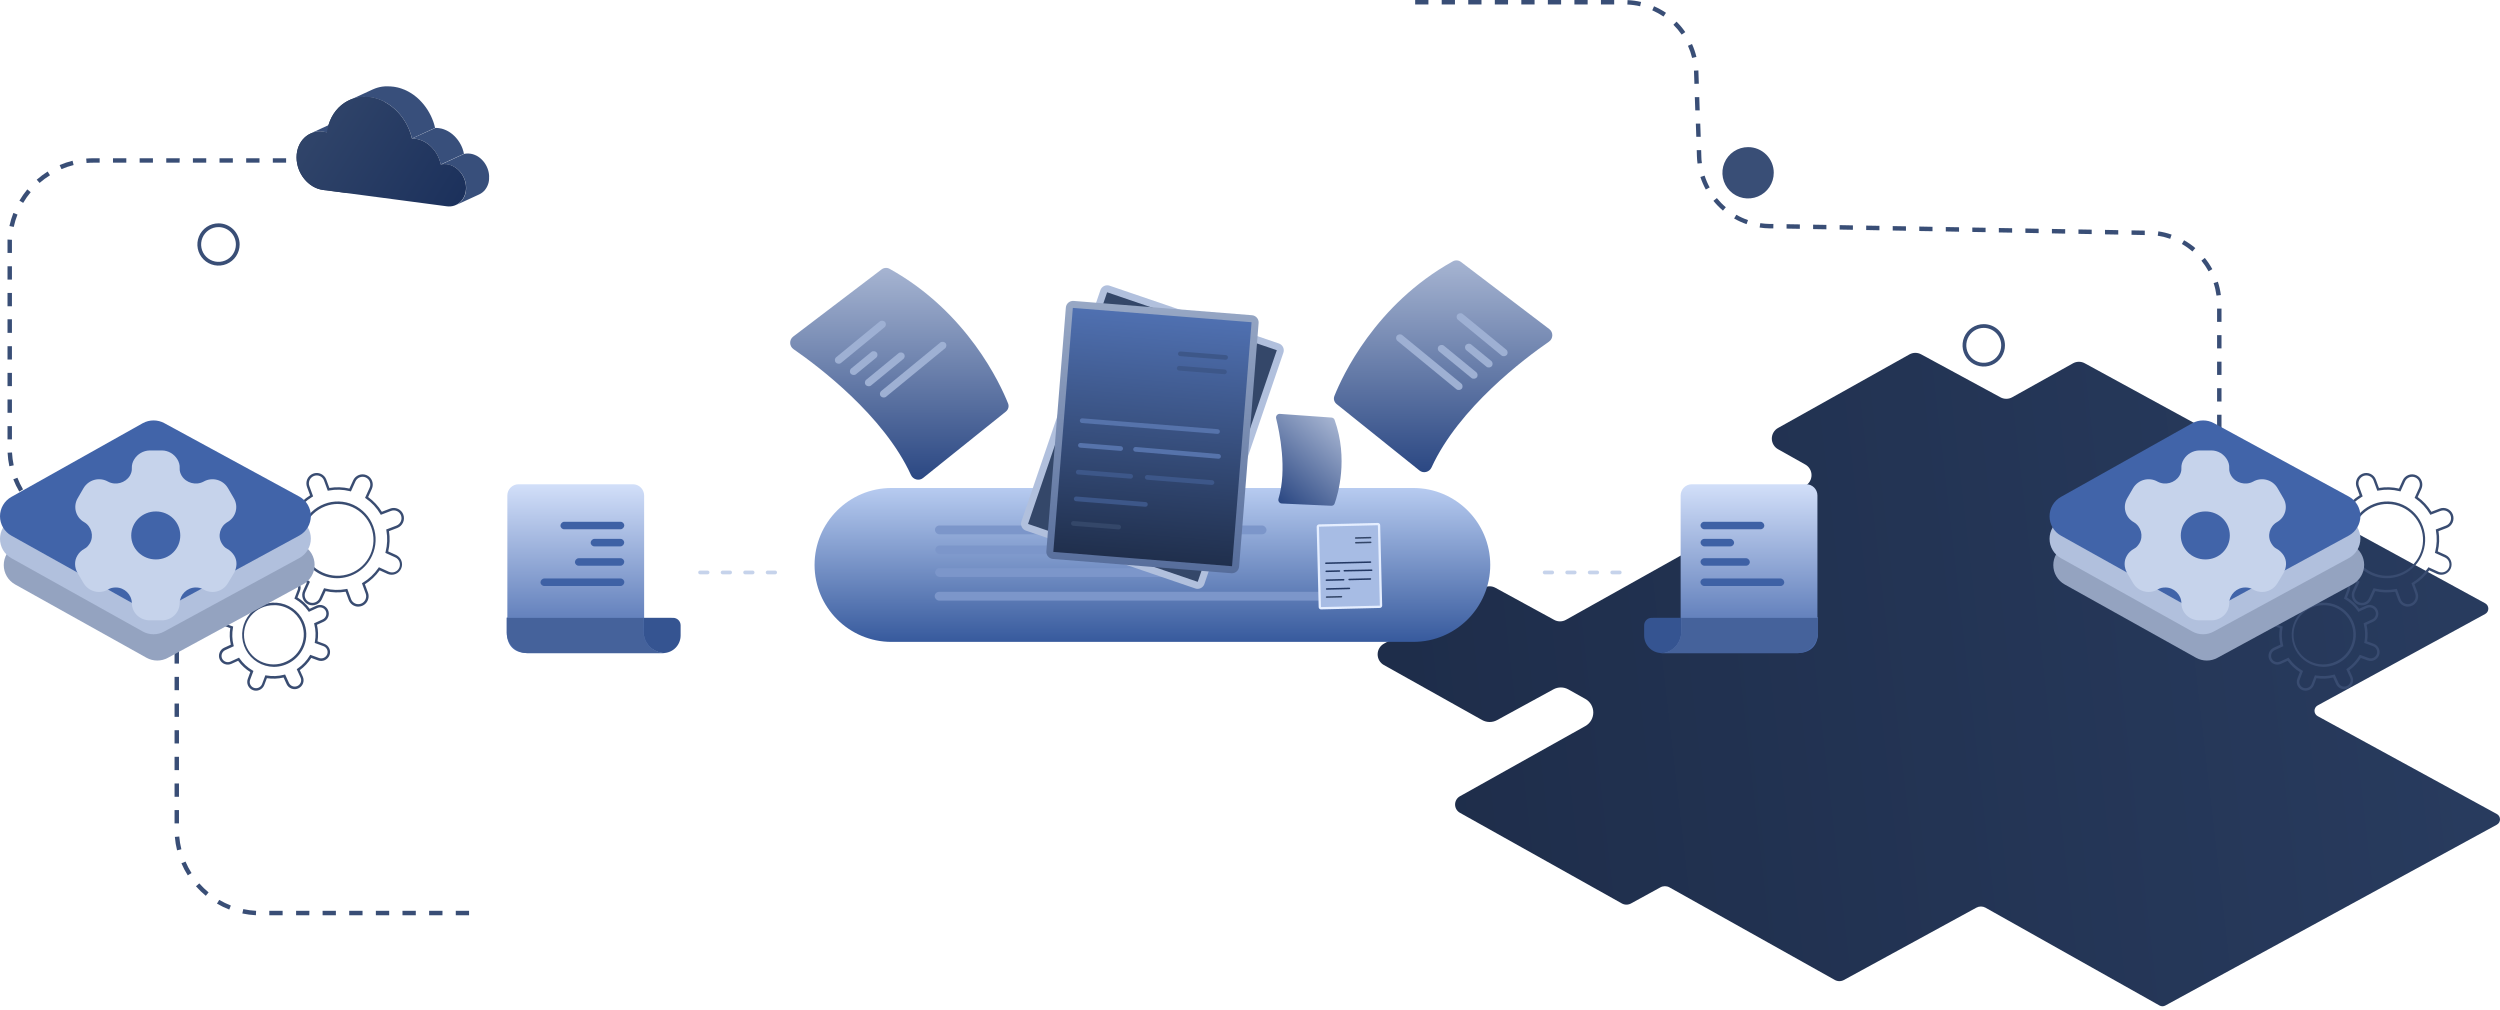 <svg width="666" height="269" viewBox="0 0 666 269" fill="none" xmlns="http://www.w3.org/2000/svg">
<path d="M124.96 243.82H121.42V242.64H124.96V243.82ZM117.87 243.82H114.32V242.64H117.88L117.87 243.82ZM110.77 243.82H107.22V242.64H110.77V243.82ZM103.68 243.82H100.13V242.64H103.68V243.82ZM96.58 243.82H93.03V242.64H96.58V243.82ZM89.48 243.82H85.94V242.64H89.48V243.82ZM82.39 243.82H78.88V242.64H82.43L82.39 243.82ZM75.29 243.82H71.74V242.64H75.29V243.82ZM68.17 243.82C66.956 243.759 65.749 243.602 64.56 243.35L64.81 242.19C65.936 242.43 67.08 242.581 68.23 242.64L68.17 243.82ZM61.07 242.31C59.942 241.867 58.849 241.339 57.8 240.73L58.4 239.73C59.394 240.308 60.43 240.809 61.5 241.23L61.07 242.31ZM54.82 238.64C53.882 237.867 53.006 237.021 52.2 236.11L53.09 235.33C53.854 236.193 54.683 236.995 55.57 237.73L54.82 238.64ZM50.02 233.2C49.367 232.177 48.801 231.099 48.33 229.98L49.42 229.52C49.873 230.577 50.408 231.597 51.02 232.57L50.02 233.2ZM47.17 226.53C46.877 225.355 46.68 224.157 46.58 222.95L47.76 222.85C47.851 223.997 48.038 225.135 48.32 226.25L47.17 226.53ZM47.68 219.35H46.5V215.8H47.68V219.35ZM47.68 212.26H46.5V208.71H47.68V212.26ZM47.68 205.16H46.5V201.61H47.68V205.16ZM47.68 198.06H46.5V194.52H47.68V198.06ZM47.68 190.97H46.5V187.42H47.68V190.97ZM47.68 183.87H46.5V180.32H47.68V183.87ZM47.68 176.78H46.5V173.23H47.68V176.78ZM47.68 169.68H46.5V166.06H47.68V169.68ZM46.46 162.62C46.391 161.469 46.23 160.326 45.98 159.2L47.14 158.95C47.402 160.135 47.569 161.339 47.64 162.55L46.46 162.62ZM44.96 155.91C44.537 154.839 44.025 153.806 43.43 152.82L44.43 152.21C45.052 153.253 45.59 154.343 46.04 155.47L44.96 155.91ZM41.43 150.01C40.69 149.127 39.881 148.304 39.01 147.55L39.78 146.66C40.702 147.452 41.559 148.319 42.34 149.25L41.43 150.01ZM36.23 145.51C35.251 144.901 34.225 144.372 33.16 143.93L33.62 142.84C34.74 143.305 35.82 143.86 36.85 144.5L36.23 145.51ZM29.88 142.84C28.764 142.568 27.626 142.391 26.48 142.31L26.56 141.12C27.772 141.22 28.975 141.407 30.16 141.68L29.88 142.84ZM22.88 142.17C21.669 142.07 20.469 141.872 19.29 141.58L19.57 140.43C20.69 140.707 21.83 140.895 22.98 140.99L22.88 142.17ZM15.88 140.42C14.762 139.947 13.685 139.381 12.66 138.73L13.29 137.73C14.245 138.347 15.248 138.885 16.29 139.34L15.88 140.42ZM9.74 136.55C8.827 135.75 7.981 134.878 7.21 133.94L8.12 133.19C8.855 134.077 9.658 134.906 10.52 135.67L9.74 136.55ZM5.13 130.96C4.51 129.916 3.979 128.822 3.54 127.69L4.64 127.26C5.055 128.333 5.556 129.369 6.14 130.36L5.13 130.96ZM2.49 124.21C2.238 123.021 2.08 121.814 2.02 120.6L3.2 120.54C3.259 121.69 3.41 122.834 3.65 123.96L2.49 124.21ZM3.18 117.06H2V113.52H3.18V117.06ZM3.18 109.97H2V106.42H3.18V109.97ZM3.18 102.87H2V99.33H3.18V102.87ZM3.18 95.78H2V92.23H3.18V95.78ZM3.18 88.68H2V85.06H3.18V88.68ZM3.18 81.59H2V78.04H3.18V81.59ZM3.18 74.49H2V70.94H3.18V74.49ZM3.18 67.39H2V65.04C2 64.627 2 64.217 2 63.81L3.18 63.88C3.18 64.26 3.18 64.65 3.18 65.04V67.39ZM3.67 60.46L2.51 60.21C2.769 59.021 3.12 57.854 3.56 56.72L4.66 57.16C4.24 58.218 3.909 59.308 3.67 60.42V60.46ZM6.17 54.05L5.17 53.45C5.788 52.395 6.491 51.392 7.27 50.45L8.18 51.2C7.434 52.098 6.762 53.054 6.17 54.06V54.05ZM10.56 48.76L9.78 47.87C10.693 47.07 11.666 46.341 12.69 45.69L13.32 46.69C12.349 47.295 11.427 47.974 10.56 48.72V48.76ZM16.38 45.06L15.88 43.97C16.998 43.496 18.151 43.111 19.33 42.82L19.61 43.97C18.505 44.243 17.425 44.608 16.38 45.06ZM23.06 43.42L22.96 42.24C23.58 42.19 24.21 42.16 24.84 42.16H26.55V43.34H24.88C24.24 43.34 23.64 43.37 23.06 43.42ZM115.88 43.34H115.25V42.16H115.88V43.34ZM111.7 43.34H108.15V42.16H111.7V43.34ZM104.61 43.34H101.06V42.16H104.61V43.34ZM97.51 43.34H93.96V42.16H97.51V43.34ZM90.41 43.34H86.88V42.16H90.42L90.41 43.34ZM83.32 43.34H79.77V42.16H83.32V43.34ZM76.22 43.34H72.68V42.16H76.22V43.34ZM69.13 43.34H65.58V42.16H69.13V43.34ZM62.03 43.34H58.48V42.16H62.03V43.34ZM54.94 43.34H51.39V42.16H54.94V43.34ZM47.84 43.34H44.29V42.16H47.88L47.84 43.34ZM40.74 43.34H37.2V42.16H40.74V43.34ZM33.65 43.34H30.1V42.16H33.65V43.34Z" fill="#394E76"/>
<path d="M36.03 157.91C36.032 159.264 35.632 160.588 34.881 161.714C34.13 162.84 33.062 163.719 31.812 164.238C30.561 164.756 29.185 164.893 27.858 164.629C26.53 164.366 25.31 163.714 24.353 162.757C23.396 161.799 22.744 160.58 22.481 159.252C22.217 157.924 22.353 156.548 22.872 155.298C23.391 154.048 24.269 152.98 25.396 152.229C26.522 151.478 27.846 151.078 29.2 151.08C31.011 151.08 32.748 151.8 34.029 153.081C35.31 154.361 36.03 156.099 36.03 157.91Z" fill="#394E76"/>
<path d="M63.34 65.14C63.338 66.154 63.035 67.145 62.471 67.987C61.906 68.83 61.104 69.486 60.166 69.872C59.229 70.259 58.198 70.359 57.203 70.16C56.209 69.961 55.295 69.472 54.579 68.754C53.863 68.036 53.375 67.122 53.178 66.127C52.981 65.132 53.083 64.101 53.471 63.164C53.86 62.228 54.518 61.427 55.361 60.864C56.204 60.301 57.196 60 58.21 60C58.885 60 59.553 60.133 60.176 60.391C60.799 60.65 61.365 61.029 61.841 61.506C62.318 61.983 62.695 62.55 62.952 63.174C63.21 63.797 63.341 64.466 63.34 65.14V65.14Z" stroke="#394E76" stroke-miterlimit="10"/>
<path style="mix-blend-mode:screen" d="M102.376 27.113C100.222 32.392 94.718 45.838 92.338 51.428L86.048 50.599C82.155 50.088 78.997 46.195 79 41.919C79.003 37.643 82.165 34.587 86.059 35.103C86.404 35.147 86.746 35.22 87.08 35.32C87.866 29.239 92.696 25.109 98.544 25.875C99.884 26.06 101.181 26.479 102.376 27.113Z" fill="#273755"/>
<path d="M87.085 35.318L93.245 32.474C93.132 32.441 93.017 32.41 92.903 32.382L92.8 32.362L92.673 32.334L92.543 32.306C92.438 32.288 92.331 32.27 92.224 32.257H92.17C92.04 32.242 91.915 32.229 91.777 32.219H91.728C91.608 32.219 91.488 32.219 91.371 32.219H91.348H91.159C91.088 32.219 91.013 32.219 90.945 32.219H90.914C90.807 32.219 90.7 32.239 90.592 32.255H90.48C90.319 32.278 90.163 32.311 90.008 32.346H89.969C89.875 32.369 89.783 32.395 89.689 32.423H89.645C89.533 32.456 89.423 32.492 89.316 32.533H89.29C89.15 32.584 89.012 32.64 88.877 32.704L82.717 35.548C82.85 35.486 82.987 35.43 83.128 35.377C83.268 35.323 83.365 35.292 83.485 35.257H83.526C83.631 35.226 83.738 35.198 83.845 35.172C84.002 35.137 84.16 35.106 84.32 35.081H84.437L84.762 35.045H84.999H85.191C85.316 35.045 85.446 35.045 85.568 35.045H85.617C85.765 35.045 85.915 35.068 86.066 35.088C86.217 35.108 86.367 35.137 86.515 35.165L86.641 35.193C86.783 35.239 86.931 35.275 87.085 35.318Z" fill="#384F7B"/>
<path d="M99.624 26.084L99.813 26.132C99.936 26.163 100.068 26.196 100.178 26.232L100.377 26.291C100.5 26.329 100.633 26.367 100.742 26.411L100.924 26.472C101.092 26.533 101.261 26.599 101.434 26.668H101.467C101.651 26.745 101.83 26.827 102.008 26.924C102.062 26.947 102.111 26.972 102.162 26.998C102.302 27.067 102.44 27.138 102.578 27.212L102.733 27.299C102.922 27.404 103.111 27.513 103.295 27.628L103.346 27.664C103.535 27.784 103.721 27.919 103.903 28.037L104.023 28.123C104.24 28.279 104.452 28.445 104.661 28.614L104.811 28.739L105.046 28.94L105.22 29.099C105.299 29.168 105.373 29.239 105.45 29.311L105.6 29.456C105.771 29.626 105.941 29.805 106.111 29.992L106.205 30.097C106.369 30.281 106.532 30.467 106.69 30.661L106.718 30.694C106.879 30.893 107.035 31.1 107.188 31.309L107.28 31.434C107.426 31.641 107.569 31.851 107.706 32.062C107.729 32.101 107.752 32.139 107.778 32.177C107.908 32.387 108.033 32.599 108.156 32.813L108.191 32.874C108.317 33.102 108.447 33.331 108.551 33.566C108.574 33.612 108.596 33.661 108.62 33.712C108.73 33.936 108.832 34.166 108.932 34.396C108.932 34.434 108.96 34.47 108.975 34.506C109.062 34.72 109.146 34.937 109.23 35.157C109.246 35.203 109.264 35.246 109.279 35.292C109.312 35.389 109.345 35.491 109.376 35.59C109.407 35.69 109.427 35.741 109.45 35.818C109.473 35.894 109.511 36.027 109.542 36.134L109.603 36.349C109.652 36.535 109.698 36.719 109.741 36.908L115.901 34.061C115.86 33.875 115.814 33.689 115.763 33.505C115.763 33.505 115.763 33.487 115.763 33.477L115.707 33.29C115.679 33.183 115.648 33.078 115.615 32.971L115.544 32.747L115.444 32.445C115.439 32.428 115.433 32.411 115.426 32.394L115.395 32.313C115.316 32.093 115.235 31.876 115.14 31.662C115.125 31.623 115.112 31.588 115.097 31.552C115 31.32 114.895 31.092 114.788 30.865L114.757 30.796L114.716 30.72C114.602 30.487 114.482 30.255 114.356 30.03C114.356 30.01 114.334 29.99 114.321 29.969C114.201 29.755 114.065 29.543 113.943 29.334L113.871 29.219C113.734 29.004 113.593 28.795 113.445 28.591L113.353 28.466C113.203 28.256 113.047 28.049 112.884 27.85L112.861 27.822C112.702 27.631 112.541 27.445 112.376 27.261L112.281 27.156C112.111 26.972 111.941 26.794 111.77 26.62L111.73 26.576L111.62 26.474L111.393 26.262L111.217 26.104C111.14 26.035 111.061 25.969 110.982 25.903L110.885 25.818L110.831 25.777C110.624 25.606 110.41 25.443 110.193 25.285L110.149 25.252L110.075 25.201C109.892 25.073 109.708 24.945 109.519 24.825L109.478 24.8H109.465C109.281 24.685 109.095 24.575 108.904 24.468L108.845 24.432L108.75 24.384C108.613 24.31 108.472 24.238 108.334 24.169C108.301 24.151 108.268 24.134 108.232 24.118C108.197 24.103 108.199 24.103 108.181 24.093C108.003 24.008 107.821 23.927 107.637 23.85H107.612C107.443 23.781 107.272 23.715 107.101 23.654L107.045 23.631L106.923 23.59L106.555 23.47L106.458 23.439L106.359 23.411L105.988 23.314L105.863 23.278H105.802C105.651 23.242 105.498 23.212 105.345 23.181L105.256 23.163H105.24C105.067 23.133 104.893 23.105 104.73 23.082H104.643C104.425 23.053 104.211 23.032 104 23.02H103.908C103.714 23.02 103.522 23 103.331 23H103.298C103.188 23 103.081 23 102.971 23C102.861 23 102.741 23 102.629 23H102.591C102.394 23 102.2 23.036 102.006 23.061L101.871 23.077H101.858H101.822C101.626 23.107 101.434 23.143 101.245 23.184L101.115 23.212L101.013 23.235C100.862 23.271 100.712 23.314 100.564 23.357L100.497 23.375C100.319 23.429 100.142 23.485 99.969 23.549L99.92 23.569C99.688 23.656 99.461 23.748 99.236 23.85L93.076 26.697C93.298 26.592 93.528 26.5 93.76 26.413C93.949 26.344 94.141 26.278 94.335 26.219L94.401 26.201C94.585 26.148 94.769 26.099 94.955 26.056L95.083 26.03C95.274 25.989 95.466 25.951 95.662 25.923H95.698L95.849 25.905C96.041 25.88 96.235 25.859 96.431 25.844C96.556 25.844 96.686 25.844 96.811 25.828C96.936 25.813 97.028 25.828 97.135 25.828C97.337 25.828 97.541 25.828 97.745 25.846H97.807C98.049 25.862 98.294 25.885 98.542 25.918C98.715 25.941 98.889 25.969 99.052 26L99.154 26.023C99.318 26.017 99.471 26.051 99.624 26.084Z" fill="#384F7B"/>
<path d="M111.8 37.225L111.907 37.261C112.081 37.317 112.252 37.38 112.418 37.452L112.481 37.48C112.632 37.546 112.78 37.618 112.928 37.694L113.04 37.751C113.204 37.84 113.365 37.932 113.52 38.031L113.612 38.093C113.74 38.174 113.868 38.261 113.985 38.348L114.174 38.496C114.263 38.565 114.35 38.636 114.429 38.711C114.508 38.785 114.616 38.874 114.707 38.966C114.799 39.058 114.861 39.106 114.937 39.183L115.083 39.333C115.172 39.428 115.261 39.527 115.338 39.627C115.384 39.678 115.43 39.729 115.473 39.783C115.573 39.903 115.67 40.025 115.762 40.153C115.787 40.183 115.813 40.214 115.836 40.247C115.951 40.408 116.06 40.572 116.168 40.74C116.196 40.783 116.221 40.829 116.247 40.873C116.323 41 116.397 41.128 116.469 41.258C116.502 41.317 116.533 41.378 116.563 41.439C116.627 41.562 116.686 41.695 116.745 41.812C116.773 41.871 116.801 41.932 116.826 41.993C116.893 42.147 116.954 42.3 117.013 42.455L117.051 42.558C117.076 42.629 117.097 42.703 117.12 42.777C117.168 42.923 117.217 43.066 117.255 43.214C117.311 43.415 117.36 43.617 117.401 43.824L123.591 40.975V40.959C123.556 40.773 123.51 40.587 123.461 40.403C123.461 40.403 123.461 40.377 123.461 40.367C123.42 40.219 123.372 40.074 123.323 39.928C123.303 39.862 123.285 39.795 123.262 39.732C123.263 39.725 123.263 39.718 123.262 39.711C123.262 39.675 123.236 39.642 123.224 39.606C123.164 39.452 123.103 39.298 123.04 39.147L122.956 38.963C122.925 38.894 122.894 38.825 122.861 38.756C122.828 38.688 122.805 38.647 122.777 38.593C122.749 38.539 122.713 38.471 122.68 38.412C122.611 38.282 122.537 38.157 122.46 38.026L122.379 37.891C122.274 37.725 122.164 37.562 122.047 37.401C122.024 37.368 121.998 37.337 121.973 37.304C121.901 37.207 121.83 37.11 121.753 37.015L121.684 36.936C121.641 36.883 121.595 36.832 121.549 36.778C121.462 36.678 121.375 36.581 121.294 36.487L121.148 36.334L121.059 36.242L120.918 36.117C120.829 36.032 120.735 35.948 120.64 35.861C120.607 35.833 120.579 35.803 120.546 35.777C120.513 35.752 120.433 35.693 120.38 35.65L120.188 35.502L120.104 35.435C120.01 35.369 119.913 35.307 119.818 35.244C119.788 35.223 119.757 35.2 119.724 35.182L119.701 35.165C119.576 35.088 119.445 35.011 119.32 34.94L119.244 34.902L119.131 34.843L118.955 34.751C118.866 34.708 118.777 34.669 118.685 34.631L118.623 34.603L118.595 34.59C118.478 34.542 118.361 34.496 118.241 34.452L118.11 34.409L118.006 34.376C117.965 34.376 117.927 34.348 117.886 34.337C117.768 34.302 117.651 34.269 117.528 34.24H117.482L117.403 34.225L117.166 34.174C117.059 34.154 116.951 34.138 116.842 34.123H116.798C116.681 34.108 116.561 34.097 116.443 34.09H116.415H116.142H115.984H115.946L109.742 36.916C109.806 36.916 109.872 36.916 109.936 36.916H110.212C110.352 36.916 110.495 36.936 110.638 36.954C110.827 36.98 111.013 37.015 111.2 37.056L111.279 37.072C111.454 37.121 111.628 37.172 111.8 37.225Z" fill="#384F7B"/>
<path d="M130.302 46.934C130.302 46.827 130.289 46.72 130.281 46.613V46.59C130.281 46.488 130.258 46.383 130.245 46.278L130.215 46.105C130.215 46.066 130.202 46.028 130.194 45.992C130.187 45.957 130.194 45.936 130.182 45.911C130.154 45.773 130.12 45.638 130.085 45.502C130.085 45.502 130.062 45.433 130.051 45.398C130.016 45.273 129.98 45.142 129.937 45.028L129.921 44.984C129.921 44.951 129.893 44.918 129.883 44.885C129.834 44.757 129.781 44.629 129.725 44.507L129.671 44.387C129.658 44.361 129.648 44.331 129.633 44.305C129.574 44.185 129.513 44.065 129.446 43.95C129.436 43.935 129.427 43.92 129.418 43.904C129.344 43.774 129.265 43.649 129.184 43.526L129.109 43.419C129.02 43.289 128.926 43.164 128.829 43.041L128.816 43.026L128.801 43.011C128.663 42.842 128.517 42.687 128.367 42.533C128.346 42.516 128.331 42.492 128.31 42.475C128.29 42.457 128.221 42.395 128.175 42.355L128.002 42.196L127.933 42.135C127.859 42.074 127.779 42.015 127.7 41.956L127.631 41.903L127.611 41.888C127.514 41.819 127.417 41.752 127.317 41.688L127.236 41.642L127.151 41.591L127.037 41.525C126.947 41.474 126.858 41.428 126.766 41.385H126.743L126.702 41.369L126.503 41.277L126.248 41.178C126.164 41.147 126.077 41.117 125.992 41.091C125.908 41.066 125.839 41.048 125.76 41.03H125.742C125.653 41.007 125.564 40.989 125.472 40.971L125.237 40.935H125.199C125.104 40.922 125.01 40.915 124.915 40.907H124.851H124.754H124.624H124.471H124.315C124.228 40.907 124.144 40.922 124.06 40.935H123.994C123.869 40.953 123.738 40.976 123.623 41.004L117.461 43.851C117.587 43.82 117.715 43.796 117.844 43.779C117.865 43.778 117.886 43.778 117.908 43.779C118.01 43.766 118.114 43.756 118.219 43.748H118.324C118.416 43.748 118.51 43.748 118.607 43.748H118.704C118.832 43.748 118.959 43.764 119.087 43.782C119.259 43.805 119.429 43.838 119.598 43.879H119.616C119.782 43.919 119.947 43.969 120.108 44.027C120.264 44.083 120.42 44.147 120.57 44.218L120.609 44.236C120.749 44.303 120.884 44.377 121.02 44.456L121.104 44.504C121.239 44.586 121.359 44.673 121.497 44.759L121.568 44.816C121.671 44.892 121.77 44.971 121.87 45.056C121.928 45.104 121.985 45.158 122.043 45.211L122.232 45.392C122.386 45.543 122.531 45.702 122.669 45.867L122.687 45.888L122.699 45.906C122.796 46.026 122.888 46.161 122.98 46.281L123.054 46.391C123.136 46.513 123.215 46.646 123.289 46.766L123.315 46.812C123.396 46.955 123.47 47.1 123.542 47.251L123.595 47.371C123.652 47.493 123.703 47.626 123.751 47.746L123.789 47.846C123.838 47.981 123.881 48.121 123.922 48.259C123.922 48.295 123.945 48.328 123.955 48.364C123.999 48.527 124.034 48.696 124.068 48.875C124.068 48.913 124.068 48.949 124.086 48.987C124.114 49.148 124.137 49.311 124.152 49.474C124.153 49.48 124.153 49.485 124.152 49.49C124.17 49.679 124.177 49.87 124.177 50.064C124.177 50.192 124.177 50.319 124.165 50.445C124.166 50.466 124.166 50.487 124.165 50.508C124.165 50.605 124.149 50.7 124.137 50.794C124.137 50.83 124.137 50.863 124.124 50.899C124.111 50.983 124.098 51.068 124.083 51.154C124.083 51.185 124.083 51.213 124.065 51.244C124.042 51.353 124.019 51.463 123.989 51.568C123.985 51.587 123.98 51.606 123.973 51.624C123.95 51.711 123.922 51.8 123.894 51.879C123.881 51.92 123.866 51.958 123.853 51.997C123.84 52.035 123.805 52.127 123.779 52.191C123.754 52.255 123.741 52.283 123.72 52.326L123.644 52.492C123.618 52.545 123.59 52.599 123.562 52.65L123.486 52.791C123.445 52.862 123.404 52.928 123.361 52.995C123.317 53.061 123.315 53.069 123.289 53.105C123.207 53.227 123.118 53.36 123.034 53.459L122.978 53.521C122.898 53.613 122.817 53.699 122.722 53.776L122.646 53.853C122.541 53.95 122.434 54.044 122.324 54.131L122.281 54.161C122.179 54.238 122.076 54.309 121.969 54.376L121.872 54.435C121.751 54.508 121.626 54.575 121.497 54.634L127.659 51.79C127.787 51.729 127.915 51.662 128.035 51.588L128.129 51.529C128.236 51.463 128.339 51.394 128.441 51.318L128.484 51.287C128.596 51.2 128.701 51.106 128.806 51.009L128.882 50.932C128.972 50.852 129.057 50.766 129.138 50.677L129.181 50.633V50.613C129.275 50.501 129.362 50.383 129.436 50.261C129.443 50.25 129.451 50.24 129.459 50.23L129.505 50.151C129.549 50.085 129.592 50.016 129.63 49.947L129.669 49.886L129.707 49.806C129.735 49.755 129.763 49.702 129.789 49.648L129.827 49.572C129.841 49.542 129.854 49.513 129.865 49.482C129.886 49.436 129.906 49.393 129.924 49.344L129.954 49.273C129.97 49.234 129.983 49.194 129.998 49.153L130.039 49.035L130.057 48.987C130.08 48.918 130.1 48.844 130.12 48.773L130.136 48.719C130.161 48.627 130.182 48.535 130.202 48.441V48.405L130.217 48.313C130.217 48.262 130.238 48.211 130.245 48.16C130.253 48.109 130.245 48.093 130.258 48.063L130.274 47.956C130.274 47.93 130.274 47.904 130.274 47.879C130.274 47.81 130.286 47.741 130.291 47.672C130.29 47.651 130.29 47.63 130.291 47.608V47.59C130.291 47.491 130.291 47.391 130.291 47.292C130.293 47.27 130.293 47.248 130.291 47.225C130.307 47.098 130.304 47.016 130.302 46.934Z" fill="#384F7B"/>
<path d="M124.144 50.024C124.144 53.123 121.847 55.331 119.038 54.959L92.338 51.428L86.048 50.599C82.155 50.088 78.997 46.195 79 41.919C79.003 37.643 82.165 34.587 86.059 35.103C86.404 35.147 86.746 35.22 87.08 35.32C87.866 29.239 92.696 25.109 98.544 25.875C99.883 26.057 101.179 26.473 102.374 27.102C105.988 28.974 108.779 32.657 109.736 36.9C110.035 36.897 110.335 36.914 110.632 36.951C113.951 37.39 116.718 40.308 117.415 43.808C117.948 43.685 118.499 43.66 119.041 43.734C121.864 44.117 124.147 46.928 124.144 50.024Z" fill="url(#paint0_linear)"/>
<path d="M95.445 161.615C94.888 161.615 94.346 161.443 93.89 161.125C93.434 160.806 93.086 160.355 92.895 159.833L92.08 157.63C90.307 157.929 88.492 157.875 86.739 157.473L85.745 159.633C85.445 160.3 84.893 160.821 84.209 161.081C83.873 161.211 83.514 161.273 83.153 161.263C82.793 161.253 82.438 161.17 82.109 161.021C81.447 160.715 80.933 160.159 80.68 159.474C80.427 158.79 80.454 158.033 80.757 157.369L81.739 155.206C80.277 154.154 79.039 152.822 78.097 151.287L75.897 152.132C75.56 152.261 75.201 152.321 74.841 152.31C74.48 152.299 74.126 152.217 73.797 152.068C73.469 151.919 73.173 151.706 72.927 151.442C72.682 151.178 72.491 150.868 72.366 150.53C72.108 149.84 72.134 149.077 72.436 148.406C72.739 147.735 73.294 147.211 73.981 146.948L76.191 146.103C75.903 144.307 75.971 142.472 76.391 140.703L74.255 139.734C73.763 139.503 73.349 139.132 73.066 138.668C72.783 138.203 72.643 137.666 72.663 137.122C72.683 136.579 72.862 136.053 73.178 135.611C73.495 135.168 73.934 134.829 74.442 134.634C74.778 134.504 75.138 134.443 75.498 134.454C75.859 134.465 76.213 134.548 76.542 134.697L78.675 135.665C79.731 134.185 81.067 132.925 82.607 131.957L81.789 129.74C81.537 129.054 81.564 128.297 81.866 127.631C82.168 126.965 82.719 126.445 83.401 126.182C83.738 126.052 84.097 125.991 84.457 126.001C84.818 126.011 85.173 126.093 85.502 126.242C85.83 126.391 86.126 126.604 86.372 126.868C86.618 127.132 86.808 127.442 86.933 127.781L87.747 129.994C89.52 129.692 91.336 129.745 93.088 130.151L94.07 127.988C94.368 127.322 94.918 126.802 95.6 126.542C96.281 126.281 97.038 126.302 97.705 126.599C98.034 126.747 98.329 126.96 98.575 127.224C98.82 127.488 99.01 127.799 99.133 128.138C99.388 128.824 99.36 129.582 99.057 130.248L98.072 132.414C99.534 133.468 100.773 134.801 101.717 136.336L103.917 135.495C104.253 135.365 104.612 135.304 104.972 135.314C105.333 135.325 105.688 135.407 106.016 135.556C106.344 135.704 106.64 135.917 106.885 136.181C107.131 136.445 107.321 136.756 107.445 137.094C107.697 137.781 107.67 138.539 107.368 139.205C107.067 139.871 106.515 140.392 105.833 140.656L103.623 141.5C103.911 143.295 103.843 145.129 103.423 146.898L105.559 147.869C106.204 148.187 106.701 148.743 106.943 149.42C107.185 150.097 107.154 150.841 106.857 151.496C106.56 152.151 106.02 152.664 105.351 152.927C104.681 153.191 103.936 153.183 103.273 152.906L101.14 151.938C100.084 153.419 98.748 154.677 97.207 155.644L98.025 157.86C98.182 158.279 98.235 158.73 98.18 159.174C98.124 159.618 97.962 160.042 97.707 160.41C97.453 160.777 97.112 161.078 96.716 161.286C96.32 161.493 95.879 161.602 95.431 161.602L95.445 161.615ZM92.517 156.862L93.519 159.602C93.613 159.859 93.757 160.094 93.942 160.294C94.128 160.494 94.352 160.655 94.6 160.767C94.849 160.88 95.118 160.942 95.39 160.949C95.663 160.957 95.935 160.91 96.189 160.811C96.707 160.61 97.125 160.215 97.355 159.709C97.585 159.204 97.607 158.629 97.418 158.107L96.416 155.373L96.653 155.23C98.29 154.245 99.696 152.92 100.776 151.344L100.933 151.111L103.576 152.309C104.083 152.539 104.66 152.558 105.18 152.362C105.701 152.167 106.122 151.772 106.352 151.266C106.582 150.759 106.601 150.182 106.405 149.662C106.21 149.141 105.815 148.72 105.309 148.49L102.655 147.282L102.725 147.008C103.201 145.153 103.273 143.218 102.935 141.333L102.885 141.063L105.606 140.022C106.123 139.821 106.542 139.426 106.771 138.92C107.001 138.415 107.024 137.84 106.834 137.318C106.74 137.062 106.597 136.828 106.411 136.628C106.226 136.428 106.004 136.266 105.756 136.153C105.508 136.04 105.24 135.978 104.968 135.971C104.695 135.963 104.424 136.011 104.17 136.109L101.443 137.151L101.3 136.907C100.342 135.272 99.037 133.867 97.478 132.791L97.251 132.631L98.459 129.961C98.574 129.71 98.639 129.439 98.649 129.164C98.66 128.888 98.615 128.614 98.519 128.355C98.427 128.099 98.283 127.864 98.098 127.665C97.913 127.465 97.689 127.305 97.441 127.193C96.936 126.97 96.363 126.955 95.848 127.152C95.332 127.35 94.916 127.744 94.691 128.248L93.479 130.919L93.208 130.849C91.371 130.386 89.455 130.33 87.594 130.685L87.317 130.738L86.315 128.001C86.222 127.744 86.079 127.509 85.893 127.308C85.708 127.108 85.484 126.946 85.235 126.834C84.986 126.721 84.717 126.66 84.444 126.653C84.171 126.646 83.899 126.693 83.645 126.793C83.127 126.993 82.708 127.388 82.478 127.894C82.248 128.399 82.226 128.975 82.416 129.497L83.418 132.231L83.181 132.371C81.543 133.355 80.136 134.681 79.058 136.26L78.901 136.49L76.258 135.292C76.01 135.179 75.742 135.117 75.47 135.109C75.198 135.101 74.927 135.147 74.672 135.245C74.288 135.393 73.955 135.65 73.715 135.986C73.475 136.321 73.339 136.719 73.324 137.131C73.308 137.543 73.413 137.95 73.627 138.302C73.841 138.655 74.153 138.937 74.525 139.114L77.162 140.339L77.092 140.609C76.614 142.463 76.542 144.399 76.882 146.284L76.932 146.557L74.212 147.596C73.693 147.796 73.274 148.192 73.044 148.698C72.815 149.204 72.793 149.78 72.983 150.303C73.077 150.559 73.221 150.794 73.407 150.994C73.592 151.194 73.816 151.355 74.065 151.468C74.313 151.58 74.582 151.642 74.855 151.649C75.128 151.657 75.399 151.61 75.654 151.511L78.381 150.466L78.524 150.71C79.481 152.347 80.786 153.753 82.346 154.829L82.573 154.986L81.365 157.656C81.132 158.156 81.107 158.728 81.295 159.247C81.482 159.765 81.868 160.188 82.366 160.424C82.615 160.536 82.882 160.598 83.155 160.605C83.427 160.613 83.698 160.566 83.952 160.467C84.209 160.369 84.445 160.222 84.645 160.033C84.845 159.844 85.005 159.617 85.117 159.365L86.329 156.695L86.599 156.762C88.436 157.226 90.353 157.282 92.214 156.925L92.517 156.862ZM89.82 154.038C87.765 154.036 85.76 153.403 84.076 152.224C82.391 151.046 81.11 149.379 80.404 147.449C79.474 144.906 79.579 142.1 80.697 139.634C81.815 137.168 83.857 135.239 86.382 134.263C87.626 133.782 88.954 133.554 90.287 133.593C91.62 133.632 92.933 133.937 94.146 134.49C96.598 135.623 98.5 137.682 99.435 140.215C100.371 142.748 100.263 145.549 99.137 148.003C98.326 149.798 97.016 151.321 95.363 152.391C93.709 153.461 91.783 154.033 89.814 154.038H89.82ZM90.007 134.253C88.851 134.255 87.705 134.469 86.626 134.884C84.262 135.795 82.35 137.599 81.304 139.906C80.257 142.213 80.159 144.84 81.031 147.218C81.458 148.388 82.114 149.461 82.962 150.373C83.809 151.286 84.83 152.02 85.965 152.533C88.277 153.582 90.912 153.669 93.289 152.776C95.666 151.882 97.59 150.082 98.639 147.769C99.688 145.457 99.776 142.822 98.883 140.445C97.989 138.068 96.188 136.144 93.876 135.095C92.658 134.544 91.337 134.26 90.001 134.263L90.007 134.253Z" fill="#394C71"/>
<path d="M62.474 156.722C62.225 156.723 61.978 156.675 61.747 156.58C61.517 156.485 61.307 156.346 61.13 156.17C60.954 155.995 60.813 155.786 60.718 155.556C60.622 155.326 60.572 155.079 60.572 154.83V153.374C59.456 153.159 58.392 152.736 57.434 152.126L56.409 153.174C56.233 153.356 56.022 153.501 55.79 153.601C55.557 153.701 55.307 153.755 55.054 153.758C54.801 153.766 54.55 153.723 54.315 153.63C54.08 153.537 53.867 153.396 53.688 153.217C53.509 153.04 53.366 152.829 53.268 152.597C53.17 152.364 53.119 152.114 53.118 151.862C53.117 151.351 53.318 150.861 53.675 150.497L54.7 149.449C54.073 148.502 53.628 147.447 53.388 146.338L51.936 146.361C51.428 146.367 50.937 146.172 50.571 145.82C50.391 145.644 50.247 145.434 50.149 145.202C50.051 144.97 50.001 144.72 50 144.468C50 143.958 50.2 143.468 50.556 143.103C50.913 142.738 51.399 142.527 51.909 142.516L53.368 142.492C53.6 141.37 54.035 140.3 54.653 139.334L53.622 138.333C53.441 138.158 53.297 137.948 53.198 137.715C53.1 137.483 53.05 137.233 53.051 136.981C53.049 136.47 53.248 135.98 53.606 135.615C53.963 135.25 54.45 135.04 54.96 135.032C55.212 135.026 55.462 135.071 55.696 135.164C55.93 135.257 56.143 135.396 56.322 135.572L57.357 136.574C58.308 135.933 59.37 135.474 60.488 135.222V133.763C60.488 133.253 60.688 132.763 61.045 132.399C61.402 132.034 61.887 131.824 62.398 131.814C62.65 131.809 62.9 131.855 63.134 131.948C63.369 132.042 63.582 132.18 63.762 132.357C63.942 132.533 64.085 132.744 64.184 132.976C64.282 133.208 64.333 133.458 64.334 133.71V135.162C65.448 135.379 66.512 135.802 67.471 136.41L68.483 135.365C68.84 135 69.327 134.79 69.838 134.781C70.091 134.774 70.342 134.819 70.577 134.912C70.811 135.006 71.025 135.147 71.203 135.325C71.562 135.686 71.764 136.175 71.764 136.684C71.764 137.193 71.562 137.682 71.203 138.043L70.175 139.091C70.804 140.036 71.249 141.091 71.487 142.202L72.942 142.178C73.195 142.175 73.445 142.221 73.679 142.315C73.913 142.408 74.127 142.547 74.308 142.722C74.488 142.899 74.631 143.109 74.729 143.341C74.827 143.573 74.878 143.822 74.878 144.074C74.879 144.585 74.678 145.075 74.32 145.44C73.963 145.805 73.476 146.014 72.966 146.024L71.507 146.047C71.279 147.17 70.843 148.241 70.222 149.205L71.257 150.206C71.524 150.475 71.707 150.817 71.782 151.189C71.857 151.56 71.821 151.946 71.679 152.298C71.537 152.65 71.294 152.952 70.982 153.167C70.669 153.382 70.301 153.5 69.921 153.508C69.669 153.514 69.418 153.469 69.184 153.376C68.949 153.283 68.736 153.144 68.556 152.967L67.525 151.965C66.572 152.599 65.511 153.052 64.394 153.301V154.759C64.394 155.27 64.194 155.759 63.837 156.124C63.48 156.488 62.994 156.698 62.484 156.709L62.474 156.722ZM57.337 151.264L57.567 151.421C58.584 152.109 59.74 152.565 60.952 152.757L61.229 152.803V154.806C61.23 154.97 61.263 155.131 61.327 155.282C61.39 155.433 61.483 155.569 61.6 155.684C61.833 155.905 62.143 156.024 62.464 156.018H62.484C62.819 156.012 63.139 155.874 63.373 155.635C63.608 155.396 63.739 155.074 63.739 154.739V152.737L64.01 152.683C65.226 152.446 66.377 151.95 67.385 151.228L67.612 151.064L69.04 152.466C69.156 152.583 69.294 152.674 69.447 152.735C69.6 152.795 69.764 152.823 69.928 152.817C70.177 152.813 70.418 152.737 70.624 152.597C70.829 152.457 70.989 152.26 71.083 152.03C71.177 151.8 71.201 151.548 71.152 151.304C71.104 151.061 70.984 150.837 70.809 150.66L69.387 149.285L69.544 149.051C70.245 148.03 70.717 146.87 70.93 145.65L70.976 145.38L72.979 145.346C73.314 145.34 73.633 145.203 73.868 144.964C74.103 144.724 74.234 144.403 74.234 144.068C74.234 143.905 74.202 143.745 74.14 143.595C74.077 143.445 73.986 143.309 73.871 143.194C73.756 143.08 73.619 142.989 73.469 142.928C73.319 142.866 73.158 142.835 72.996 142.836H72.976L70.973 142.869L70.919 142.592C70.701 141.384 70.219 140.238 69.507 139.238L69.347 139.011L70.759 137.565C70.993 137.33 71.124 137.011 71.124 136.679C71.124 136.347 70.993 136.028 70.759 135.793C70.645 135.674 70.506 135.581 70.353 135.52C70.2 135.459 70.036 135.431 69.871 135.439C69.536 135.445 69.218 135.583 68.983 135.823L67.558 137.268L67.328 137.115C66.312 136.427 65.158 135.972 63.946 135.779L63.666 135.733V133.73C63.666 133.567 63.634 133.407 63.572 133.257C63.509 133.107 63.418 132.971 63.303 132.856C63.188 132.742 63.051 132.651 62.901 132.59C62.751 132.528 62.59 132.497 62.428 132.498H62.407C62.072 132.5 61.751 132.634 61.514 132.87C61.276 133.107 61.142 133.428 61.139 133.763V135.766L60.869 135.816C59.66 136.055 58.516 136.55 57.514 137.268L57.287 137.432L55.855 136.03C55.738 135.915 55.6 135.825 55.448 135.765C55.296 135.705 55.134 135.675 54.97 135.679C54.636 135.685 54.317 135.823 54.083 136.062C53.848 136.301 53.718 136.623 53.719 136.958C53.718 137.121 53.751 137.284 53.814 137.434C53.878 137.585 53.971 137.722 54.089 137.836L55.518 139.238L55.361 139.468C54.66 140.489 54.188 141.649 53.976 142.869L53.929 143.143L51.926 143.173C51.591 143.181 51.273 143.319 51.039 143.559C50.805 143.799 50.674 144.12 50.674 144.455C50.675 144.618 50.708 144.78 50.772 144.931C50.835 145.082 50.928 145.218 51.045 145.333C51.283 145.562 51.602 145.688 51.933 145.683L53.935 145.653L53.986 145.93C54.209 147.133 54.693 148.272 55.401 149.268L55.561 149.495L54.153 150.954C53.918 151.193 53.786 151.514 53.785 151.849C53.786 152.013 53.819 152.175 53.882 152.326C53.946 152.478 54.039 152.615 54.156 152.73C54.273 152.843 54.413 152.931 54.565 152.988C54.718 153.046 54.881 153.071 55.044 153.064C55.21 153.062 55.374 153.027 55.526 152.961C55.679 152.895 55.816 152.8 55.932 152.68L57.337 151.264ZM62.367 151.078C60.606 151.084 58.913 150.394 57.657 149.158C56.713 148.203 56.069 146.992 55.807 145.675C55.544 144.358 55.674 142.993 56.18 141.749C56.686 140.504 57.546 139.436 58.654 138.677C59.762 137.917 61.068 137.499 62.411 137.475C63.302 137.458 64.187 137.619 65.016 137.948C65.844 138.277 66.598 138.768 67.235 139.391C67.872 140.015 68.378 140.759 68.724 141.58C69.07 142.401 69.249 143.283 69.25 144.175C69.253 145.984 68.544 147.722 67.276 149.013C66.008 150.304 64.284 151.044 62.474 151.074L62.367 151.078ZM62.521 138.133H62.421C61.209 138.155 60.029 138.533 59.03 139.219C58.03 139.905 57.254 140.869 56.798 141.993C56.341 143.116 56.225 144.349 56.462 145.537C56.7 146.726 57.282 147.819 58.135 148.681C58.707 149.242 59.386 149.684 60.131 149.98C60.876 150.277 61.672 150.422 62.474 150.407C63.285 150.397 64.086 150.226 64.831 149.905C65.575 149.585 66.249 149.12 66.814 148.537C67.962 147.374 68.602 145.802 68.593 144.168C68.591 143.373 68.434 142.587 68.128 141.854C67.823 141.12 67.376 140.454 66.813 139.894C66.25 139.333 65.582 138.889 64.847 138.587C64.112 138.285 63.325 138.13 62.531 138.133H62.521Z" fill="#394C71"/>
<path d="M68.202 184C67.926 184 67.651 183.951 67.391 183.856C67.101 183.75 66.836 183.587 66.609 183.377C66.383 183.167 66.2 182.914 66.072 182.633C65.944 182.353 65.873 182.049 65.862 181.74C65.852 181.432 65.903 181.124 66.013 180.836L66.68 179.033C65.415 178.25 64.313 177.23 63.436 176.029L61.67 176.837C61.102 177.099 60.454 177.125 59.867 176.91C59.28 176.695 58.802 176.255 58.539 175.688C58.411 175.407 58.34 175.103 58.33 174.794C58.32 174.486 58.372 174.178 58.482 173.889C58.588 173.595 58.752 173.326 58.964 173.096C59.176 172.867 59.432 172.683 59.717 172.554L61.486 171.743C61.153 170.295 61.105 168.796 61.343 167.33L59.533 166.662C59.245 166.556 58.981 166.394 58.756 166.185C58.53 165.977 58.348 165.726 58.22 165.447C58.091 165.168 58.019 164.866 58.008 164.559C57.996 164.252 58.045 163.946 58.151 163.658C58.376 163.074 58.821 162.601 59.39 162.341C59.959 162.081 60.607 162.054 61.196 162.266L63.015 162.934C63.814 161.665 64.848 160.561 66.063 159.682L65.278 157.963C65.15 157.682 65.078 157.379 65.068 157.07C65.058 156.761 65.109 156.453 65.218 156.164C65.384 155.729 65.674 155.351 66.052 155.079C66.43 154.807 66.88 154.652 67.346 154.633C67.811 154.615 68.272 154.734 68.671 154.975C69.069 155.216 69.388 155.569 69.588 155.991L70.385 157.736C71.845 157.392 73.356 157.332 74.838 157.559L75.506 155.75C75.73 155.166 76.174 154.693 76.744 154.432C77.313 154.172 77.962 154.145 78.55 154.358C78.838 154.465 79.103 154.627 79.328 154.835C79.554 155.044 79.736 155.295 79.864 155.574C79.992 155.853 80.064 156.154 80.076 156.461C80.088 156.768 80.039 157.074 79.932 157.362L79.248 159.168C80.515 159.949 81.617 160.969 82.493 162.173L84.262 161.365C84.543 161.235 84.848 161.161 85.158 161.149C85.468 161.137 85.777 161.187 86.067 161.295C86.356 161.401 86.62 161.563 86.845 161.772C87.071 161.98 87.253 162.231 87.381 162.51C87.51 162.789 87.582 163.091 87.593 163.398C87.605 163.705 87.556 164.011 87.45 164.299C87.342 164.592 87.177 164.862 86.964 165.091C86.752 165.32 86.496 165.505 86.211 165.634L84.445 166.442C84.779 167.89 84.826 169.389 84.585 170.855L86.398 171.522C86.688 171.629 86.954 171.792 87.18 172.002C87.406 172.212 87.589 172.464 87.717 172.745C87.846 173.026 87.917 173.33 87.927 173.638C87.937 173.947 87.886 174.255 87.777 174.543C87.552 175.128 87.108 175.601 86.539 175.861C85.97 176.122 85.321 176.148 84.732 175.935L82.916 175.268C82.118 176.536 81.083 177.64 79.869 178.519L80.667 180.261C80.794 180.543 80.865 180.846 80.875 181.155C80.885 181.464 80.833 181.772 80.723 182.061C80.501 182.647 80.057 183.122 79.487 183.382C78.917 183.643 78.267 183.668 77.679 183.453C77.386 183.35 77.117 183.189 76.887 182.98C76.658 182.77 76.473 182.517 76.344 182.234L75.546 180.488C74.087 180.832 72.575 180.893 71.093 180.669L70.409 182.474C70.235 182.92 69.932 183.303 69.539 183.575C69.146 183.847 68.68 183.995 68.202 184ZM63.676 175.198L63.836 175.425C64.736 176.722 65.91 177.805 67.274 178.599L67.518 178.739L66.637 181.076C66.559 181.282 66.523 181.502 66.53 181.722C66.537 181.942 66.588 182.159 66.68 182.359C66.771 182.56 66.902 182.74 67.063 182.89C67.225 183.04 67.415 183.156 67.621 183.232C68.046 183.385 68.512 183.365 68.922 183.178C69.332 182.991 69.652 182.651 69.815 182.231L70.692 179.894L70.966 179.941C72.533 180.219 74.141 180.154 75.68 179.751L75.95 179.681L76.981 181.934C77.073 182.134 77.204 182.314 77.367 182.464C77.529 182.613 77.719 182.729 77.926 182.805C78.35 182.958 78.816 182.939 79.225 182.752C79.635 182.564 79.955 182.224 80.116 181.804C80.195 181.598 80.233 181.379 80.226 181.159C80.219 180.938 80.168 180.722 80.076 180.522L79.048 178.269L79.278 178.112C80.586 177.209 81.686 176.037 82.502 174.674L82.643 174.437L84.979 175.288C85.403 175.442 85.87 175.423 86.279 175.236C86.689 175.048 87.009 174.707 87.169 174.286C87.247 174.079 87.282 173.859 87.274 173.637C87.265 173.416 87.213 173.199 87.12 172.999C87.026 172.798 86.894 172.618 86.731 172.469C86.567 172.32 86.376 172.204 86.168 172.13L83.831 171.275L83.881 170.998C84.172 169.448 84.121 167.853 83.731 166.325L83.664 166.055L85.934 165.017C86.345 164.83 86.666 164.488 86.825 164.065C86.904 163.859 86.941 163.639 86.934 163.419C86.927 163.198 86.876 162.981 86.785 162.78C86.693 162.58 86.562 162.399 86.4 162.25C86.238 162.1 86.048 161.984 85.841 161.909C85.417 161.754 84.949 161.773 84.539 161.962L82.266 163L82.109 162.773C81.209 161.477 80.035 160.395 78.67 159.602L78.427 159.459L79.308 157.122C79.385 156.915 79.421 156.694 79.412 156.473C79.404 156.252 79.352 156.035 79.258 155.834C79.165 155.634 79.033 155.454 78.87 155.304C78.706 155.155 78.515 155.04 78.307 154.966C77.883 154.812 77.415 154.83 77.005 155.018C76.595 155.205 76.275 155.546 76.114 155.967L75.266 158.297L74.995 158.25C73.428 157.972 71.819 158.037 70.279 158.441L70.008 158.511L68.98 156.261C68.837 155.958 68.607 155.705 68.321 155.532C68.034 155.358 67.703 155.274 67.368 155.287C67.034 155.301 66.71 155.413 66.439 155.61C66.168 155.806 65.96 156.078 65.842 156.391C65.764 156.598 65.728 156.817 65.735 157.038C65.743 157.259 65.794 157.476 65.886 157.676L66.914 159.926L66.683 160.083C65.371 160.984 64.27 162.16 63.456 163.528L63.312 163.765L60.975 162.91C60.552 162.756 60.084 162.775 59.674 162.962C59.264 163.149 58.944 163.49 58.782 163.912C58.705 164.119 58.669 164.339 58.678 164.561C58.686 164.782 58.739 164.999 58.832 165.199C58.925 165.4 59.057 165.58 59.221 165.729C59.384 165.878 59.575 165.994 59.784 166.068L62.12 166.923L62.067 167.203C61.776 168.753 61.827 170.348 62.217 171.876L62.287 172.147L60.014 173.185C59.604 173.372 59.285 173.714 59.126 174.136C59.048 174.342 59.011 174.562 59.017 174.783C59.024 175.003 59.075 175.22 59.166 175.421C59.355 175.827 59.698 176.141 60.119 176.294C60.539 176.448 61.004 176.428 61.409 176.239L63.676 175.198ZM72.922 177.658C71.393 177.632 69.899 177.198 68.595 176.399C67.29 175.601 66.224 174.467 65.506 173.117C64.788 171.766 64.446 170.248 64.514 168.72C64.581 167.193 65.057 165.711 65.892 164.429C66.727 163.148 67.889 162.113 69.259 161.434C70.629 160.754 72.156 160.453 73.682 160.564C75.207 160.674 76.675 161.191 77.933 162.061C79.19 162.931 80.192 164.122 80.834 165.511C81.302 166.532 81.562 167.636 81.598 168.759C81.635 169.882 81.446 171.001 81.044 172.05C80.416 173.696 79.304 175.113 77.854 176.115C76.404 177.116 74.684 177.654 72.922 177.658ZM73.039 161.228C71.851 161.205 70.672 161.451 69.593 161.947C68.513 162.444 67.559 163.178 66.802 164.095C66.046 165.012 65.507 166.088 65.225 167.243C64.943 168.397 64.925 169.601 65.174 170.763C65.422 171.926 65.93 173.017 66.66 173.955C67.389 174.894 68.321 175.655 69.386 176.183C70.452 176.71 71.622 176.99 72.811 177.002C73.999 177.013 75.175 176.756 76.25 176.249C78.171 175.38 79.668 173.784 80.413 171.813C80.784 170.846 80.958 169.815 80.925 168.781C80.891 167.746 80.652 166.728 80.219 165.788C79.586 164.418 78.573 163.259 77.3 162.449C76.027 161.639 74.548 161.212 73.039 161.218V161.228Z" fill="#394C71"/>
<path d="M80.768 145.303L44.768 125.723C43.891 125.248 42.91 125 41.913 125C40.916 125 39.934 125.248 39.058 125.723L4.038 145.373C3.117 145.885 2.35 146.634 1.816 147.542C1.282 148.45 1 149.484 1 150.538C1 151.591 1.282 152.626 1.816 153.534C2.35 154.442 3.117 155.191 4.038 155.703L39.038 175.233C39.912 175.715 40.894 175.968 41.893 175.968C42.891 175.968 43.873 175.715 44.748 175.233L80.748 155.663C81.674 155.153 82.447 154.404 82.985 153.494C83.524 152.584 83.809 151.546 83.812 150.489C83.814 149.431 83.532 148.392 82.997 147.48C82.462 146.568 81.692 145.817 80.768 145.303Z" fill="#94A3C0"/>
<path d="M79.768 138.303L43.768 118.723C42.891 118.248 41.91 118 40.913 118C39.916 118 38.934 118.248 38.058 118.723L3.038 138.373C2.117 138.885 1.35 139.634 0.816 140.542C0.282 141.45 0 142.484 0 143.538C0 144.591 0.282 145.626 0.816 146.534C1.35 147.442 2.117 148.191 3.038 148.703L38.038 168.233C38.912 168.715 39.894 168.968 40.893 168.968C41.891 168.968 42.873 168.715 43.748 168.233L79.748 148.663C80.674 148.153 81.447 147.404 81.985 146.494C82.524 145.584 82.809 144.546 82.812 143.489C82.814 142.431 82.532 141.392 81.997 140.48C81.462 139.568 80.692 138.817 79.768 138.303Z" fill="#B1C0DD"/>
<path d="M79.768 132.303L43.768 112.723C42.891 112.248 41.91 112 40.913 112C39.916 112 38.934 112.248 38.058 112.723L3.038 132.373C2.117 132.885 1.35 133.634 0.816 134.542C0.282 135.45 0 136.484 0 137.538C0 138.591 0.282 139.626 0.816 140.534C1.35 141.442 2.117 142.191 3.038 142.703L38.038 162.233C38.912 162.715 39.894 162.968 40.893 162.968C41.891 162.968 42.873 162.715 43.748 162.233L79.748 142.663C80.674 142.153 81.447 141.404 81.985 140.494C82.524 139.584 82.809 138.546 82.812 137.489C82.814 136.431 82.532 135.392 81.997 134.48C81.462 133.568 80.692 132.817 79.768 132.303Z" fill="#4164A9"/>
<g filter="url(#filter0_d)">
<path d="M42.123 100C43.835 100 45.384 100.951 46.24 102.354C46.656 103.033 46.934 103.87 46.864 104.753C46.818 105.432 47.026 106.111 47.397 106.744C48.576 108.668 51.19 109.392 53.225 108.306C55.515 106.993 58.406 107.785 59.724 110.026L61.274 112.696C62.615 114.937 61.875 117.811 59.562 119.101C57.596 120.255 56.902 122.813 58.082 124.759C58.452 125.37 58.868 125.891 59.516 126.207C60.325 126.637 60.95 127.316 61.389 127.995C62.245 129.398 62.176 131.118 61.343 132.635L59.724 135.351C58.868 136.799 57.272 137.704 55.63 137.704C54.821 137.704 53.919 137.478 53.179 137.025C52.577 136.641 51.883 136.505 51.143 136.505C48.854 136.505 46.934 138.383 46.864 140.624C46.864 143.226 44.737 145.263 42.077 145.263H38.931C36.249 145.263 34.121 143.226 34.121 140.624C34.075 138.383 32.155 136.505 29.865 136.505C29.102 136.505 28.408 136.641 27.83 137.025C27.09 137.478 26.165 137.704 25.378 137.704C23.713 137.704 22.117 136.799 21.261 135.351L19.665 132.635C18.81 131.164 18.763 129.398 19.619 127.995C19.989 127.316 20.683 126.637 21.469 126.207C22.117 125.891 22.533 125.37 22.927 124.759C24.083 122.813 23.389 120.255 21.423 119.101C19.134 117.811 18.393 114.937 19.712 112.696L21.261 110.026C22.603 107.785 25.471 106.993 27.784 108.306C29.796 109.392 32.409 108.668 33.589 106.744C33.959 106.111 34.167 105.432 34.121 104.753C34.075 103.87 34.329 103.033 34.768 102.354C35.624 100.951 37.174 100.045 38.862 100H42.123ZM40.527 116.249C36.896 116.249 33.959 119.101 33.959 122.654C33.959 126.207 36.896 129.036 40.527 129.036C44.158 129.036 47.026 126.207 47.026 122.654C47.026 119.101 44.158 116.249 40.527 116.249Z" fill="#C6D3EB"/>
</g>
<path d="M591.81 163.52H590.63V159.98H591.81V163.52ZM591.81 156.45H590.63V152.91H591.81V156.45ZM591.81 149.38H590.63V145.84H591.81V149.38ZM591.81 142.31H590.63V138.77H591.81V142.31ZM591.81 135.24H590.63V131.7H591.81V135.24ZM591.81 128.17H590.63V124.63H591.81V128.17ZM591.81 121.1H590.63V117.56H591.81V121.1ZM591.81 114.03H590.63V110.49H591.81V114.03ZM591.81 106.96H590.63V103.41H591.81V106.96ZM591.81 99.89H590.63V96.35H591.81V99.89ZM591.81 92.82H590.63V89.28H591.81V92.82ZM591.81 85.75H590.63V82.21H591.81V85.75ZM590.47 78.75C590.322 77.618 590.068 76.504 589.71 75.42L590.84 75.05C591.213 76.207 591.48 77.395 591.64 78.6L590.47 78.75ZM588.36 72.28C587.809 71.279 587.169 70.328 586.45 69.44L587.36 68.7C588.117 69.636 588.787 70.641 589.36 71.7L588.36 72.28ZM584.05 67C583.183 66.245 582.245 65.576 581.25 65L581.84 64C582.904 64.599 583.909 65.299 584.84 66.09L584.05 67ZM578.14 63.62C577.06 63.248 575.949 62.974 574.82 62.8L574.99 61.63C576.191 61.809 577.373 62.1 578.52 62.5L578.14 63.62ZM571.37 62.62L567.84 62.55V61.37L571.37 61.43V62.62ZM564.3 62.49L560.77 62.43V61.24L564.3 61.31V62.49ZM557.23 62.36L553.7 62.3V61.12L557.23 61.18V62.36ZM550.16 62.24L546.63 62.17V60.99L550.17 61.05L550.16 62.24ZM543.1 62.11L539.56 62.04V60.86L543.1 60.93V62.11ZM536.03 61.98L532.49 61.92V60.74L536.03 60.8V61.98ZM528.96 61.85L525.42 61.79V60.61L528.96 60.67V61.85ZM521.89 61.73L518.36 61.66V60.48L521.89 60.54V61.73ZM514.82 61.6L511.29 61.54V60.35L514.82 60.42V61.6ZM507.75 61.47L504.22 61.41V60.23L507.75 60.29V61.47ZM500.68 61.35L497.15 61.28V60.1L500.68 60.16V61.35ZM493.61 61.22L490.08 61.16V59.97L493.62 60.04L493.61 61.22ZM486.55 61.09L483.01 61.03V59.85L486.55 59.91V61.09ZM479.48 60.96L475.94 60.9V59.72L479.48 59.78V60.96ZM472.41 60.84H471.41C470.523 60.827 469.637 60.754 468.76 60.62L468.94 59.45C469.765 59.57 470.597 59.641 471.43 59.66H472.43L472.41 60.84ZM465.28 59.72C464.133 59.318 463.026 58.812 461.97 58.21L462.56 57.21C463.549 57.782 464.59 58.258 465.67 58.63L465.28 59.72ZM458.99 56.11C458.067 55.322 457.217 54.452 456.45 53.51L457.37 52.77C458.089 53.656 458.889 54.473 459.76 55.21L458.99 56.11ZM454.42 50.49C453.84 49.422 453.358 48.304 452.98 47.15L454.11 46.78C454.46 47.87 454.912 48.925 455.46 49.93L454.42 50.49ZM452.22 43.57C452.132 42.937 452.079 42.299 452.06 41.66L452.01 39.99H453.19L453.24 41.66C453.24 42.26 453.29 42.86 453.39 43.46L452.22 43.57ZM451.89 36.45L451.77 32.92H452.95L453.07 36.45H451.89ZM451.62 29.41L451.5 25.88H452.69L452.8 29.41H451.62ZM451.39 22.34L451.27 18.82L452.45 18.76L452.57 22.3L451.39 22.34ZM450.78 15.44C450.511 14.328 450.139 13.243 449.67 12.2L450.75 11.72C451.249 12.828 451.644 13.979 451.93 15.16L450.78 15.44ZM447.99 9.22C447.337 8.282 446.601 7.405 445.79 6.6L446.63 5.76C447.492 6.615 448.272 7.549 448.96 8.55L447.99 9.22ZM443.16 4.41C442.212 3.768 441.208 3.212 440.16 2.75L440.64 1.67C441.75 2.153 442.815 2.735 443.82 3.41L443.16 4.41ZM436.92 1.67C435.807 1.411 434.672 1.257 433.53 1.21L433.58 0.03C434.796 0.082 436.004 0.246 437.19 0.52L436.92 1.67ZM430.02 1.19H426.49V0H430.02V1.19ZM422.95 1.19H419.42V0H422.95V1.19ZM415.88 1.19H412.35V0H415.88V1.19ZM408.81 1.19H405.28V0H408.81V1.19ZM401.74 1.19H398.22V0H401.75L401.74 1.19ZM394.67 1.19H391.14V0H394.67V1.19ZM387.6 1.19H384.07V0H387.6V1.19ZM380.53 1.19H377V0H380.53V1.19Z" fill="#394E76"/>
<path d="M472.53 46.02C472.532 47.373 472.132 48.697 471.381 49.823C470.63 50.95 469.562 51.828 468.312 52.347C467.062 52.866 465.685 53.002 464.358 52.739C463.03 52.475 461.81 51.823 460.853 50.866C459.896 49.909 459.244 48.689 458.981 47.361C458.717 46.034 458.853 44.657 459.372 43.407C459.891 42.157 460.769 41.089 461.896 40.338C463.022 39.587 464.346 39.188 465.7 39.19C467.511 39.19 469.248 39.909 470.529 41.19C471.81 42.471 472.53 44.208 472.53 46.02Z" fill="#394E76"/>
<path d="M533.62 92C533.62 93.019 533.318 94.015 532.752 94.862C532.185 95.709 531.38 96.369 530.439 96.758C529.497 97.148 528.461 97.249 527.462 97.05C526.463 96.85 525.545 96.359 524.825 95.638C524.105 94.916 523.616 93.998 523.418 92.998C523.22 91.999 523.324 90.963 523.715 90.022C524.107 89.081 524.768 88.277 525.616 87.713C526.465 87.148 527.461 86.848 528.48 86.85C529.156 86.85 529.825 86.983 530.45 87.242C531.074 87.501 531.641 87.88 532.118 88.359C532.596 88.837 532.974 89.405 533.232 90.03C533.49 90.654 533.622 91.324 533.62 92V92Z" stroke="#394E76" stroke-miterlimit="10"/>
<path d="M665.145 216.843L617.433 190.783C617.176 190.643 616.961 190.437 616.811 190.185C616.662 189.933 616.583 189.645 616.583 189.352C616.583 189.059 616.662 188.771 616.811 188.519C616.961 188.267 617.176 188.061 617.433 187.921L662.038 163.573C662.296 163.435 662.512 163.228 662.663 162.976C662.813 162.724 662.893 162.436 662.893 162.142C662.893 161.848 662.813 161.56 662.663 161.308C662.512 161.056 662.296 160.85 662.038 160.712L612.867 133.869C612.609 133.731 612.393 133.525 612.242 133.273C612.092 133.021 612.012 132.732 612.012 132.439C612.012 132.145 612.092 131.856 612.242 131.604C612.393 131.352 612.609 131.146 612.867 131.008C613.124 130.869 613.339 130.662 613.488 130.41C613.638 130.158 613.717 129.871 613.717 129.577C613.717 129.284 613.638 128.996 613.488 128.745C613.339 128.493 613.124 128.286 612.867 128.147L555.382 96.779C554.904 96.515 554.367 96.377 553.822 96.377C553.276 96.377 552.739 96.515 552.261 96.779L536.032 105.839C535.554 106.103 535.018 106.241 534.472 106.241C533.926 106.241 533.389 106.103 532.911 105.839L511.808 94.404C511.33 94.139 510.793 94 510.248 94C509.702 94 509.165 94.139 508.687 94.404L473.674 114.008C473.17 114.289 472.75 114.7 472.458 115.198C472.165 115.697 472.011 116.264 472.011 116.843C472.011 117.421 472.165 117.989 472.458 118.488C472.75 118.986 473.17 119.397 473.674 119.678L480.928 123.75C481.432 124.031 481.852 124.442 482.144 124.94C482.436 125.439 482.59 126.007 482.59 126.585C482.59 127.164 482.436 127.731 482.144 128.23C481.852 128.728 481.432 129.139 480.928 129.42L417.149 165.132C416.67 165.396 416.134 165.534 415.588 165.534C415.042 165.534 414.506 165.396 414.027 165.132L398.383 156.592C397.905 156.327 397.368 156.187 396.822 156.187C396.276 156.187 395.739 156.327 395.262 156.592L368.657 171.489C368.155 171.771 367.736 172.182 367.445 172.68C367.154 173.179 367 173.746 367 174.324C367 174.902 367.154 175.469 367.445 175.967C367.736 176.466 368.155 176.877 368.657 177.159L394.839 191.817C395.446 192.157 396.129 192.338 396.824 192.342C397.519 192.346 398.204 192.174 398.815 191.841L413.837 183.639C414.448 183.306 415.133 183.134 415.829 183.138C416.524 183.142 417.207 183.323 417.814 183.663L422.336 186.195C422.978 186.554 423.512 187.077 423.884 187.712C424.256 188.348 424.452 189.071 424.452 189.807C424.452 190.544 424.256 191.267 423.884 191.902C423.512 192.537 422.978 193.061 422.336 193.42L388.915 212.127C388.526 212.346 388.203 212.666 387.978 213.052C387.753 213.438 387.634 213.878 387.634 214.325C387.634 214.773 387.753 215.212 387.978 215.599C388.203 215.985 388.526 216.304 388.915 216.524L432.076 240.686C432.446 240.89 432.862 240.997 433.285 240.997C433.707 240.997 434.123 240.89 434.494 240.686L442.323 236.394C442.693 236.189 443.109 236.081 443.532 236.081C443.955 236.081 444.371 236.189 444.741 236.394L488.805 261.067C489.175 261.271 489.591 261.378 490.014 261.378C490.437 261.378 490.852 261.271 491.223 261.067L526.507 241.802C526.878 241.598 527.294 241.491 527.716 241.491C528.139 241.491 528.555 241.598 528.925 241.802L575.293 267.867C575.532 268 575.801 268.07 576.075 268.07C576.348 268.07 576.617 268 576.856 267.867L665.145 219.704C665.403 219.566 665.619 219.36 665.77 219.108C665.92 218.856 666 218.568 666 218.274C666 217.98 665.92 217.691 665.77 217.439C665.619 217.188 665.403 216.981 665.145 216.843Z" fill="url(#paint1_linear)"/>
<path d="M641.445 161.615C640.888 161.615 640.346 161.443 639.89 161.125C639.434 160.806 639.086 160.355 638.895 159.833L638.08 157.63C636.307 157.929 634.492 157.875 632.739 157.473L631.745 159.633C631.445 160.3 630.893 160.821 630.209 161.081C629.873 161.211 629.514 161.273 629.153 161.263C628.793 161.253 628.438 161.17 628.109 161.021C627.447 160.715 626.933 160.159 626.68 159.474C626.427 158.79 626.454 158.033 626.757 157.369L627.739 155.206C626.277 154.154 625.039 152.822 624.097 151.287L621.897 152.132C621.56 152.261 621.201 152.321 620.841 152.31C620.48 152.299 620.126 152.217 619.797 152.068C619.469 151.919 619.173 151.706 618.927 151.442C618.682 151.178 618.491 150.868 618.366 150.53C618.108 149.84 618.134 149.077 618.436 148.406C618.739 147.735 619.294 147.211 619.981 146.948L622.191 146.103C621.903 144.307 621.971 142.472 622.391 140.703L620.255 139.734C619.763 139.503 619.349 139.132 619.066 138.668C618.783 138.203 618.643 137.666 618.663 137.122C618.683 136.579 618.862 136.053 619.178 135.611C619.495 135.168 619.934 134.829 620.442 134.634C620.779 134.504 621.138 134.443 621.498 134.454C621.859 134.465 622.213 134.548 622.542 134.697L624.675 135.665C625.731 134.185 627.067 132.925 628.607 131.957L627.789 129.74C627.537 129.054 627.565 128.297 627.866 127.631C628.168 126.965 628.719 126.445 629.401 126.182C629.738 126.052 630.097 125.991 630.458 126.001C630.818 126.011 631.173 126.093 631.502 126.242C631.83 126.391 632.126 126.604 632.372 126.868C632.618 127.132 632.808 127.442 632.933 127.781L633.747 129.994C635.52 129.692 637.336 129.745 639.088 130.151L640.07 127.988C640.368 127.322 640.918 126.802 641.6 126.542C642.281 126.281 643.038 126.302 643.705 126.599C644.034 126.747 644.329 126.96 644.575 127.224C644.82 127.488 645.01 127.799 645.133 128.138C645.388 128.824 645.36 129.582 645.057 130.248L644.072 132.414C645.534 133.468 646.773 134.801 647.717 136.336L649.917 135.495C650.253 135.365 650.612 135.304 650.972 135.314C651.333 135.325 651.688 135.407 652.016 135.556C652.344 135.704 652.64 135.917 652.885 136.181C653.131 136.445 653.321 136.756 653.445 137.094C653.697 137.781 653.67 138.539 653.368 139.205C653.067 139.871 652.515 140.392 651.833 140.656L649.623 141.5C649.911 143.295 649.843 145.129 649.423 146.898L651.559 147.869C652.204 148.187 652.701 148.743 652.943 149.42C653.185 150.097 653.154 150.841 652.857 151.496C652.56 152.151 652.02 152.664 651.351 152.927C650.681 153.191 649.936 153.183 649.273 152.906L647.14 151.938C646.084 153.419 644.748 154.677 643.207 155.644L644.025 157.86C644.182 158.279 644.235 158.73 644.18 159.174C644.124 159.618 643.962 160.042 643.708 160.41C643.453 160.777 643.112 161.078 642.716 161.286C642.32 161.493 641.879 161.602 641.432 161.602L641.445 161.615ZM638.517 156.862L639.519 159.602C639.613 159.859 639.757 160.094 639.942 160.294C640.128 160.494 640.352 160.655 640.6 160.767C640.849 160.88 641.118 160.942 641.39 160.949C641.663 160.957 641.935 160.91 642.189 160.811C642.707 160.61 643.125 160.215 643.355 159.709C643.584 159.204 643.607 158.629 643.418 158.107L642.416 155.373L642.653 155.23C644.29 154.245 645.696 152.92 646.776 151.344L646.933 151.111L649.576 152.309C650.083 152.539 650.66 152.558 651.18 152.362C651.701 152.167 652.122 151.772 652.352 151.266C652.582 150.759 652.601 150.182 652.405 149.662C652.21 149.141 651.815 148.72 651.309 148.49L648.655 147.282L648.725 147.008C649.201 145.153 649.273 143.218 648.935 141.333L648.885 141.063L651.606 140.022C652.123 139.821 652.542 139.426 652.771 138.92C653.001 138.415 653.024 137.84 652.834 137.318C652.74 137.062 652.597 136.828 652.411 136.628C652.226 136.428 652.004 136.266 651.756 136.153C651.508 136.04 651.24 135.978 650.968 135.971C650.695 135.963 650.424 136.011 650.17 136.109L647.443 137.151L647.3 136.907C646.342 135.272 645.037 133.867 643.478 132.791L643.251 132.631L644.459 129.961C644.574 129.71 644.639 129.439 644.649 129.164C644.66 128.888 644.615 128.614 644.519 128.355C644.427 128.099 644.283 127.864 644.098 127.665C643.913 127.465 643.689 127.305 643.441 127.193C642.936 126.97 642.363 126.955 641.848 127.152C641.332 127.35 640.916 127.744 640.69 128.248L639.479 130.919L639.208 130.849C637.371 130.386 635.455 130.33 633.594 130.685L633.317 130.738L632.315 128.001C632.222 127.744 632.079 127.509 631.893 127.308C631.708 127.108 631.484 126.946 631.235 126.834C630.986 126.721 630.717 126.66 630.444 126.653C630.171 126.646 629.899 126.693 629.645 126.793C629.127 126.993 628.708 127.388 628.478 127.894C628.248 128.399 628.226 128.975 628.417 129.497L629.418 132.231L629.181 132.371C627.542 133.355 626.136 134.681 625.058 136.26L624.902 136.49L622.258 135.292C622.01 135.179 621.742 135.117 621.47 135.109C621.198 135.101 620.926 135.147 620.672 135.245C620.288 135.393 619.955 135.65 619.715 135.986C619.475 136.321 619.339 136.719 619.324 137.131C619.308 137.543 619.414 137.95 619.627 138.302C619.841 138.655 620.153 138.937 620.525 139.114L623.162 140.339L623.092 140.609C622.614 142.463 622.542 144.399 622.882 146.284L622.932 146.557L620.212 147.596C619.693 147.796 619.274 148.192 619.044 148.698C618.815 149.204 618.793 149.78 618.983 150.303C619.077 150.559 619.221 150.794 619.407 150.994C619.592 151.194 619.816 151.355 620.065 151.468C620.313 151.58 620.582 151.642 620.855 151.649C621.128 151.657 621.399 151.61 621.654 151.511L624.381 150.466L624.524 150.71C625.481 152.347 626.786 153.753 628.346 154.829L628.573 154.986L627.365 157.656C627.132 158.156 627.107 158.728 627.295 159.247C627.482 159.765 627.868 160.188 628.366 160.424C628.614 160.536 628.883 160.598 629.155 160.605C629.427 160.613 629.698 160.566 629.952 160.467C630.209 160.369 630.445 160.222 630.645 160.033C630.845 159.844 631.005 159.617 631.117 159.365L632.329 156.695L632.599 156.762C634.436 157.226 636.353 157.282 638.214 156.925L638.517 156.862ZM635.82 154.038C633.765 154.036 631.76 153.403 630.076 152.224C628.391 151.046 627.11 149.379 626.404 147.449C625.474 144.906 625.579 142.1 626.697 139.634C627.815 137.168 629.857 135.239 632.382 134.263C633.626 133.782 634.954 133.554 636.287 133.593C637.62 133.632 638.933 133.937 640.146 134.49C642.598 135.623 644.5 137.682 645.435 140.215C646.371 142.748 646.263 145.549 645.137 148.003C644.326 149.798 643.016 151.321 641.363 152.391C639.709 153.461 637.783 154.033 635.814 154.038H635.82ZM636.007 134.253C634.851 134.255 633.705 134.469 632.626 134.884C630.262 135.795 628.35 137.599 627.304 139.906C626.257 142.213 626.159 144.84 627.031 147.218C627.458 148.388 628.114 149.461 628.962 150.373C629.809 151.286 630.83 152.02 631.965 152.533C634.277 153.582 636.912 153.669 639.289 152.776C641.666 151.882 643.59 150.082 644.639 147.769C645.688 145.457 645.776 142.822 644.883 140.445C643.989 138.068 642.188 136.144 639.876 135.095C638.658 134.544 637.337 134.26 636.001 134.263L636.007 134.253Z" fill="#394C71"/>
<path d="M608.474 156.722C608.225 156.723 607.978 156.675 607.747 156.58C607.517 156.485 607.307 156.346 607.13 156.17C606.954 155.995 606.813 155.786 606.717 155.556C606.622 155.326 606.572 155.079 606.572 154.83V153.374C605.456 153.159 604.392 152.736 603.434 152.126L602.409 153.174C602.233 153.356 602.022 153.501 601.79 153.601C601.557 153.701 601.307 153.755 601.054 153.758C600.801 153.766 600.55 153.723 600.315 153.63C600.08 153.537 599.867 153.396 599.689 153.217C599.509 153.04 599.366 152.829 599.268 152.597C599.17 152.364 599.119 152.114 599.118 151.862C599.117 151.351 599.317 150.861 599.675 150.497L600.7 149.449C600.073 148.502 599.628 147.447 599.388 146.338L597.936 146.361C597.428 146.367 596.937 146.172 596.571 145.82C596.391 145.644 596.247 145.434 596.149 145.202C596.051 144.97 596.001 144.72 596 144.468C596 143.958 596.2 143.468 596.557 143.103C596.913 142.738 597.399 142.527 597.909 142.516L599.368 142.492C599.6 141.37 600.036 140.3 600.653 139.334L599.622 138.333C599.441 138.158 599.297 137.948 599.198 137.715C599.1 137.483 599.05 137.233 599.051 136.981C599.049 136.47 599.248 135.98 599.606 135.615C599.963 135.25 600.45 135.04 600.96 135.032C601.212 135.026 601.462 135.071 601.696 135.164C601.93 135.257 602.143 135.396 602.322 135.572L603.357 136.574C604.308 135.933 605.37 135.474 606.488 135.222V133.763C606.488 133.253 606.688 132.763 607.045 132.399C607.402 132.034 607.887 131.824 608.397 131.814C608.65 131.809 608.9 131.855 609.134 131.948C609.369 132.042 609.582 132.18 609.762 132.357C609.942 132.533 610.086 132.744 610.184 132.976C610.282 133.208 610.333 133.458 610.334 133.71V135.162C611.448 135.379 612.512 135.802 613.471 136.41L614.483 135.365C614.84 135 615.327 134.79 615.838 134.781C616.091 134.774 616.342 134.819 616.577 134.912C616.811 135.006 617.025 135.147 617.203 135.325C617.562 135.686 617.764 136.175 617.764 136.684C617.764 137.193 617.562 137.682 617.203 138.043L616.175 139.091C616.804 140.036 617.25 141.091 617.487 142.202L618.942 142.178C619.194 142.175 619.445 142.221 619.679 142.315C619.913 142.408 620.127 142.547 620.308 142.722C620.488 142.899 620.631 143.109 620.729 143.341C620.827 143.573 620.878 143.822 620.878 144.074C620.878 144.585 620.678 145.075 620.32 145.44C619.963 145.805 619.476 146.014 618.966 146.024L617.507 146.047C617.279 147.17 616.843 148.241 616.222 149.205L617.257 150.206C617.524 150.475 617.707 150.817 617.782 151.189C617.857 151.56 617.821 151.946 617.679 152.298C617.537 152.65 617.294 152.952 616.982 153.167C616.669 153.382 616.301 153.5 615.921 153.508C615.669 153.514 615.418 153.469 615.184 153.376C614.949 153.283 614.736 153.144 614.556 152.967L613.525 151.965C612.572 152.599 611.511 153.052 610.394 153.301V154.759C610.394 155.27 610.194 155.759 609.837 156.124C609.48 156.488 608.994 156.698 608.484 156.709L608.474 156.722ZM603.337 151.264L603.567 151.421C604.584 152.109 605.74 152.565 606.952 152.757L607.229 152.803V154.806C607.23 154.97 607.263 155.131 607.327 155.282C607.39 155.433 607.483 155.569 607.6 155.684C607.833 155.905 608.143 156.024 608.464 156.018H608.484C608.819 156.012 609.138 155.874 609.373 155.635C609.608 155.396 609.739 155.074 609.739 154.739V152.737L610.01 152.683C611.226 152.446 612.377 151.95 613.384 151.228L613.611 151.064L615.04 152.466C615.156 152.583 615.295 152.674 615.447 152.735C615.6 152.795 615.764 152.823 615.928 152.817C616.176 152.813 616.418 152.737 616.624 152.597C616.829 152.457 616.989 152.26 617.083 152.03C617.177 151.8 617.201 151.548 617.152 151.304C617.104 151.061 616.984 150.837 616.809 150.66L615.387 149.285L615.544 149.051C616.245 148.03 616.717 146.87 616.929 145.65L616.976 145.38L618.979 145.346C619.314 145.34 619.633 145.203 619.868 144.964C620.103 144.724 620.234 144.403 620.234 144.068C620.234 143.905 620.202 143.745 620.14 143.595C620.077 143.445 619.986 143.309 619.871 143.194C619.756 143.08 619.619 142.989 619.469 142.928C619.319 142.866 619.158 142.835 618.996 142.836H618.976L616.973 142.869L616.919 142.592C616.701 141.384 616.219 140.238 615.507 139.238L615.347 139.011L616.759 137.565C616.993 137.33 617.124 137.011 617.124 136.679C617.124 136.347 616.993 136.028 616.759 135.793C616.645 135.674 616.506 135.581 616.353 135.52C616.2 135.459 616.036 135.431 615.871 135.439C615.536 135.445 615.217 135.583 614.983 135.823L613.558 137.268L613.328 137.115C612.312 136.427 611.158 135.972 609.946 135.779L609.666 135.733V133.73C609.666 133.567 609.634 133.407 609.572 133.257C609.509 133.107 609.418 132.971 609.303 132.856C609.188 132.742 609.051 132.651 608.901 132.59C608.751 132.528 608.59 132.497 608.427 132.498H608.407C608.072 132.5 607.751 132.634 607.514 132.87C607.276 133.107 607.142 133.428 607.139 133.763V135.766L606.869 135.816C605.66 136.055 604.516 136.55 603.514 137.268L603.287 137.432L601.855 136.03C601.738 135.915 601.6 135.825 601.448 135.765C601.296 135.705 601.134 135.675 600.97 135.679C600.636 135.685 600.317 135.823 600.083 136.062C599.848 136.301 599.718 136.623 599.719 136.958C599.718 137.121 599.751 137.284 599.814 137.434C599.878 137.585 599.972 137.722 600.089 137.836L601.518 139.238L601.361 139.468C600.66 140.489 600.188 141.649 599.976 142.869L599.929 143.143L597.926 143.173C597.591 143.181 597.273 143.319 597.039 143.559C596.805 143.799 596.674 144.12 596.674 144.455C596.675 144.618 596.708 144.78 596.772 144.931C596.835 145.082 596.928 145.218 597.045 145.333C597.283 145.562 597.602 145.688 597.933 145.683L599.936 145.653L599.986 145.93C600.21 147.133 600.693 148.272 601.401 149.268L601.561 149.495L600.153 150.954C599.918 151.193 599.786 151.514 599.785 151.849C599.786 152.013 599.819 152.175 599.882 152.326C599.946 152.478 600.039 152.615 600.156 152.73C600.273 152.843 600.413 152.931 600.565 152.988C600.718 153.046 600.881 153.071 601.044 153.064C601.21 153.062 601.374 153.027 601.526 152.961C601.679 152.895 601.817 152.8 601.932 152.68L603.337 151.264ZM608.367 151.078C606.606 151.084 604.913 150.394 603.657 149.158C602.713 148.203 602.069 146.992 601.807 145.675C601.544 144.358 601.674 142.993 602.18 141.749C602.686 140.504 603.546 139.436 604.654 138.677C605.762 137.917 607.068 137.499 608.411 137.475C609.302 137.458 610.187 137.619 611.016 137.948C611.844 138.277 612.598 138.768 613.235 139.391C613.872 140.015 614.378 140.759 614.724 141.58C615.07 142.401 615.249 143.283 615.25 144.175C615.253 145.984 614.544 147.722 613.276 149.013C612.008 150.304 610.283 151.044 608.474 151.074L608.367 151.078ZM608.521 138.133H608.421C607.209 138.155 606.03 138.533 605.03 139.219C604.03 139.905 603.254 140.869 602.798 141.993C602.341 143.116 602.225 144.349 602.462 145.537C602.7 146.726 603.282 147.819 604.135 148.681C604.707 149.242 605.386 149.684 606.131 149.98C606.876 150.277 607.673 150.422 608.474 150.407C609.285 150.397 610.086 150.226 610.831 149.905C611.575 149.585 612.249 149.12 612.814 148.537C613.962 147.374 614.602 145.802 614.593 144.168C614.592 143.373 614.434 142.587 614.128 141.854C613.823 141.12 613.376 140.454 612.813 139.894C612.25 139.333 611.582 138.889 610.847 138.587C610.112 138.285 609.325 138.13 608.531 138.133H608.521Z" fill="#394C71"/>
<path d="M614.202 184C613.926 184 613.651 183.951 613.391 183.856C613.101 183.75 612.836 183.587 612.609 183.377C612.383 183.167 612.2 182.914 612.072 182.633C611.944 182.353 611.872 182.049 611.862 181.74C611.852 181.432 611.903 181.124 612.013 180.836L612.68 179.033C611.415 178.25 610.313 177.23 609.436 176.029L607.67 176.837C607.102 177.099 606.454 177.125 605.867 176.91C605.28 176.695 604.802 176.255 604.539 175.688C604.411 175.407 604.34 175.103 604.33 174.794C604.32 174.486 604.372 174.178 604.482 173.889C604.588 173.595 604.752 173.326 604.964 173.096C605.176 172.867 605.432 172.683 605.717 172.554L607.486 171.743C607.153 170.295 607.105 168.796 607.343 167.33L605.533 166.662C605.245 166.556 604.981 166.394 604.756 166.185C604.53 165.977 604.348 165.726 604.22 165.447C604.091 165.168 604.019 164.866 604.008 164.559C603.996 164.252 604.045 163.946 604.152 163.658C604.376 163.074 604.821 162.601 605.39 162.341C605.959 162.081 606.607 162.054 607.196 162.266L609.015 162.934C609.814 161.665 610.848 160.561 612.063 159.682L611.278 157.963C611.15 157.682 611.078 157.379 611.068 157.07C611.058 156.761 611.109 156.453 611.218 156.164C611.384 155.729 611.674 155.351 612.052 155.079C612.43 154.807 612.88 154.652 613.346 154.633C613.811 154.615 614.272 154.734 614.671 154.975C615.069 155.216 615.388 155.569 615.588 155.991L616.385 157.736C617.845 157.392 619.356 157.332 620.838 157.559L621.506 155.75C621.73 155.166 622.174 154.693 622.744 154.432C623.313 154.172 623.962 154.145 624.55 154.358C624.838 154.465 625.103 154.627 625.328 154.835C625.554 155.044 625.736 155.295 625.864 155.574C625.992 155.853 626.064 156.154 626.076 156.461C626.088 156.768 626.039 157.074 625.932 157.362L625.248 159.168C626.515 159.949 627.617 160.969 628.492 162.173L630.262 161.365C630.543 161.235 630.848 161.161 631.158 161.149C631.467 161.137 631.777 161.187 632.068 161.295C632.356 161.401 632.62 161.563 632.845 161.772C633.071 161.98 633.253 162.231 633.381 162.51C633.51 162.789 633.582 163.091 633.593 163.398C633.605 163.705 633.556 164.011 633.449 164.299C633.342 164.592 633.177 164.862 632.964 165.091C632.752 165.32 632.496 165.505 632.211 165.634L630.445 166.442C630.779 167.89 630.826 169.389 630.585 170.855L632.398 171.522C632.688 171.629 632.954 171.792 633.18 172.002C633.406 172.212 633.589 172.464 633.717 172.745C633.845 173.026 633.917 173.33 633.927 173.638C633.937 173.947 633.886 174.255 633.777 174.543C633.552 175.128 633.108 175.601 632.539 175.861C631.97 176.122 631.321 176.148 630.732 175.935L628.916 175.268C628.117 176.536 627.083 177.64 625.869 178.519L626.667 180.261C626.795 180.543 626.865 180.846 626.875 181.155C626.885 181.464 626.833 181.772 626.723 182.061C626.501 182.647 626.057 183.122 625.487 183.382C624.917 183.643 624.268 183.668 623.679 183.453C623.386 183.35 623.117 183.189 622.887 182.98C622.658 182.77 622.473 182.517 622.344 182.234L621.546 180.488C620.087 180.832 618.575 180.893 617.093 180.669L616.409 182.474C616.235 182.92 615.932 183.303 615.539 183.575C615.146 183.847 614.68 183.995 614.202 184ZM609.676 175.198L609.836 175.425C610.736 176.722 611.91 177.805 613.274 178.599L613.518 178.739L612.637 181.076C612.559 181.282 612.523 181.502 612.53 181.722C612.537 181.942 612.588 182.159 612.68 182.359C612.771 182.56 612.902 182.74 613.063 182.89C613.225 183.04 613.415 183.156 613.622 183.232C614.045 183.385 614.512 183.365 614.922 183.178C615.332 182.991 615.652 182.651 615.815 182.231L616.693 179.894L616.966 179.941C618.533 180.219 620.141 180.154 621.68 179.751L621.95 179.681L622.981 181.934C623.073 182.134 623.204 182.314 623.367 182.464C623.529 182.613 623.719 182.729 623.926 182.805C624.349 182.958 624.816 182.939 625.226 182.752C625.635 182.564 625.955 182.224 626.116 181.804C626.195 181.598 626.233 181.379 626.226 181.159C626.219 180.938 626.168 180.722 626.076 180.522L625.048 178.269L625.278 178.112C626.586 177.209 627.686 176.037 628.502 174.674L628.643 174.437L630.979 175.288C631.403 175.442 631.87 175.423 632.279 175.236C632.689 175.048 633.009 174.707 633.169 174.286C633.247 174.079 633.282 173.859 633.274 173.637C633.265 173.416 633.213 173.199 633.12 172.999C633.026 172.798 632.894 172.618 632.731 172.469C632.567 172.32 632.376 172.204 632.168 172.13L629.831 171.275L629.881 170.998C630.172 169.448 630.12 167.853 629.731 166.325L629.664 166.055L631.934 165.017C632.345 164.83 632.666 164.488 632.825 164.065C632.904 163.859 632.941 163.639 632.934 163.419C632.927 163.198 632.876 162.981 632.785 162.78C632.693 162.58 632.562 162.399 632.4 162.25C632.238 162.1 632.048 161.984 631.841 161.909C631.417 161.754 630.949 161.773 630.539 161.962L628.265 163L628.109 162.773C627.209 161.477 626.035 160.395 624.67 159.602L624.427 159.459L625.308 157.122C625.385 156.915 625.421 156.694 625.413 156.473C625.404 156.252 625.352 156.035 625.259 155.834C625.165 155.634 625.033 155.454 624.87 155.304C624.706 155.155 624.515 155.04 624.307 154.966C623.883 154.812 623.415 154.83 623.005 155.018C622.595 155.205 622.275 155.546 622.113 155.967L621.266 158.297L620.995 158.25C619.428 157.972 617.819 158.037 616.279 158.441L616.008 158.511L614.98 156.261C614.837 155.958 614.607 155.705 614.321 155.532C614.034 155.358 613.703 155.274 613.368 155.287C613.034 155.301 612.71 155.413 612.439 155.61C612.168 155.806 611.96 156.078 611.842 156.391C611.764 156.598 611.728 156.817 611.735 157.038C611.743 157.259 611.794 157.476 611.886 157.676L612.914 159.926L612.684 160.083C611.371 160.984 610.27 162.16 609.456 163.528L609.312 163.765L606.976 162.91C606.552 162.756 606.084 162.775 605.674 162.962C605.264 163.149 604.944 163.49 604.782 163.912C604.705 164.119 604.669 164.339 604.678 164.561C604.686 164.782 604.739 164.999 604.832 165.199C604.925 165.4 605.057 165.58 605.221 165.729C605.384 165.878 605.576 165.994 605.784 166.068L608.12 166.923L608.067 167.203C607.776 168.753 607.827 170.348 608.217 171.876L608.287 172.147L606.014 173.185C605.604 173.372 605.285 173.714 605.126 174.136C605.048 174.342 605.011 174.562 605.018 174.783C605.024 175.003 605.075 175.22 605.166 175.421C605.355 175.827 605.698 176.141 606.119 176.294C606.539 176.448 607.004 176.428 607.409 176.239L609.676 175.198ZM618.922 177.658C617.393 177.632 615.899 177.198 614.595 176.399C613.29 175.601 612.224 174.467 611.506 173.117C610.788 171.766 610.446 170.248 610.514 168.72C610.581 167.193 611.057 165.711 611.892 164.429C612.727 163.148 613.889 162.113 615.259 161.434C616.629 160.754 618.156 160.453 619.682 160.564C621.207 160.674 622.675 161.191 623.933 162.061C625.19 162.931 626.192 164.122 626.833 165.511C627.302 166.532 627.562 167.636 627.598 168.759C627.635 169.882 627.446 171.001 627.044 172.05C626.416 173.696 625.304 175.113 623.854 176.115C622.404 177.116 620.684 177.654 618.922 177.658ZM619.039 161.228C617.851 161.205 616.673 161.451 615.593 161.947C614.513 162.444 613.559 163.178 612.802 164.095C612.046 165.012 611.507 166.088 611.225 167.243C610.943 168.397 610.925 169.601 611.174 170.763C611.422 171.926 611.93 173.017 612.66 173.955C613.389 174.894 614.321 175.655 615.386 176.183C616.452 176.71 617.622 176.99 618.811 177.002C619.999 177.013 621.175 176.756 622.25 176.249C624.171 175.38 625.668 173.784 626.413 171.813C626.784 170.846 626.958 169.815 626.925 168.781C626.891 167.746 626.652 166.728 626.219 165.788C625.586 164.418 624.573 163.259 623.3 162.449C622.027 161.639 620.548 161.212 619.039 161.218V161.228Z" fill="#394C71"/>
<path d="M626.768 145.303L590.768 125.723C589.891 125.248 588.91 125 587.913 125C586.916 125 585.934 125.248 585.058 125.723L550.038 145.373C549.117 145.885 548.35 146.634 547.816 147.542C547.282 148.45 547 149.484 547 150.538C547 151.591 547.282 152.626 547.816 153.534C548.35 154.442 549.117 155.191 550.038 155.703L585.038 175.233C585.912 175.715 586.894 175.968 587.893 175.968C588.891 175.968 589.873 175.715 590.748 175.233L626.748 155.663C627.674 155.153 628.447 154.404 628.985 153.494C629.524 152.584 629.81 151.546 629.812 150.489C629.814 149.431 629.532 148.392 628.997 147.48C628.462 146.568 627.692 145.817 626.768 145.303Z" fill="#94A3C0"/>
<path d="M625.768 138.303L589.768 118.723C588.891 118.248 587.91 118 586.913 118C585.916 118 584.934 118.248 584.058 118.723L549.038 138.373C548.117 138.885 547.35 139.634 546.816 140.542C546.282 141.45 546 142.484 546 143.538C546 144.591 546.282 145.626 546.816 146.534C547.35 147.442 548.117 148.191 549.038 148.703L584.038 168.233C584.912 168.715 585.894 168.968 586.893 168.968C587.891 168.968 588.873 168.715 589.748 168.233L625.748 148.663C626.674 148.153 627.447 147.404 627.985 146.494C628.524 145.584 628.81 144.546 628.812 143.489C628.814 142.431 628.532 141.392 627.997 140.48C627.462 139.568 626.692 138.817 625.768 138.303Z" fill="#B1C0DD"/>
<path d="M625.768 132.303L589.768 112.723C588.891 112.248 587.91 112 586.913 112C585.916 112 584.934 112.248 584.058 112.723L549.038 132.373C548.117 132.885 547.35 133.634 546.816 134.542C546.282 135.45 546 136.484 546 137.538C546 138.591 546.282 139.626 546.816 140.534C547.35 141.442 548.117 142.191 549.038 142.703L584.038 162.233C584.912 162.715 585.894 162.968 586.893 162.968C587.891 162.968 588.873 162.715 589.748 162.233L625.748 142.663C626.674 142.153 627.447 141.404 627.985 140.494C628.524 139.584 628.81 138.546 628.812 137.489C628.814 136.431 628.532 135.392 627.997 134.48C627.462 133.568 626.692 132.817 625.768 132.303Z" fill="#4164A9"/>
<g filter="url(#filter1_d)">
<path d="M588.123 100C589.835 100 591.384 100.951 592.24 102.354C592.656 103.033 592.934 103.87 592.865 104.753C592.818 105.432 593.026 106.111 593.396 106.744C594.576 108.668 597.19 109.392 599.225 108.306C601.515 106.993 604.406 107.785 605.724 110.026L607.274 112.696C608.615 114.937 607.875 117.811 605.562 119.101C603.596 120.255 602.902 122.813 604.082 124.759C604.452 125.37 604.868 125.891 605.516 126.207C606.325 126.637 606.95 127.316 607.389 127.995C608.245 129.398 608.176 131.118 607.343 132.635L605.724 135.351C604.868 136.799 603.272 137.704 601.63 137.704C600.821 137.704 599.919 137.478 599.179 137.025C598.577 136.641 597.883 136.505 597.143 136.505C594.854 136.505 592.934 138.383 592.865 140.624C592.865 143.226 590.737 145.263 588.077 145.263H584.931C582.249 145.263 580.121 143.226 580.121 140.624C580.074 138.383 578.155 136.505 575.865 136.505C575.102 136.505 574.408 136.641 573.83 137.025C573.09 137.478 572.165 137.704 571.378 137.704C569.713 137.704 568.117 136.799 567.261 135.351L565.665 132.635C564.81 131.164 564.763 129.398 565.619 127.995C565.989 127.316 566.683 126.637 567.469 126.207C568.117 125.891 568.533 125.37 568.927 124.759C570.083 122.813 569.389 120.255 567.423 119.101C565.133 117.811 564.393 114.937 565.712 112.696L567.261 110.026C568.603 107.785 571.471 106.993 573.784 108.306C575.796 109.392 578.409 108.668 579.589 106.744C579.959 106.111 580.167 105.432 580.121 104.753C580.074 103.87 580.329 103.033 580.768 102.354C581.624 100.951 583.174 100.045 584.862 100H588.123ZM586.527 116.249C582.896 116.249 579.959 119.101 579.959 122.654C579.959 126.207 582.896 129.036 586.527 129.036C590.159 129.036 593.026 126.207 593.026 122.654C593.026 119.101 590.159 116.249 586.527 116.249Z" fill="#C6D3EB"/>
</g>
<rect width="17" height="2" rx="1" transform="matrix(-1 0 0 1 166.305 139)" fill="#3E61A5"/>
<rect width="8.928" height="2" rx="1" transform="matrix(-1 0 0 1 166.285 143.556)" fill="#3E61A5"/>
<rect width="13.132" height="2" rx="1" transform="matrix(-1 0 0 1 166.295 148.71)" fill="#3E61A5"/>
<rect width="22.327" height="2" rx="1" transform="matrix(-1 0 0 1 166.318 154.11)" fill="#3E61A5"/>
<path fill-rule="evenodd" clip-rule="evenodd" d="M171.595 132C171.595 130.343 170.252 129 168.595 129H138.156C136.499 129 135.156 130.343 135.156 132V164.5H135V168.496C135 171.829 136.865 173.775 139.873 173.946C140.124 173.981 140.379 174 140.636 174H177.318C175.801 173.998 174.346 173.395 173.273 172.322C172.2 171.249 171.597 169.794 171.595 168.277V132Z" fill="url(#paint2_linear)"/>
<path d="M171.44 164.578V168.277C171.44 169.728 171.992 171.124 172.984 172.183C173.977 173.241 175.335 173.882 176.783 173.976C177.999 173.936 179.151 173.425 179.998 172.551C180.844 171.677 181.317 170.508 181.318 169.292V166.592C181.318 165.489 180.425 164.594 179.322 164.592L171.44 164.578Z" fill="#355491"/>
<path d="M171.44 168.277V164.597H144.818H135.001V168.515C135.001 169.928 135.547 171.286 136.525 172.306C137.503 173.326 138.837 173.929 140.249 173.989H176.605H176.766C175.319 173.891 173.963 173.246 172.975 172.185C171.986 171.125 171.437 169.728 171.44 168.277Z" fill="#45629B"/>
<rect width="17" height="2" rx="1" transform="matrix(-1 0 0 1 166.305 139)" fill="#3E61A5"/>
<rect width="8.928" height="2" rx="1" transform="matrix(-1 0 0 1 166.285 143.556)" fill="#3E61A5"/>
<rect width="13.132" height="2" rx="1" transform="matrix(-1 0 0 1 166.295 148.71)" fill="#3E61A5"/>
<rect width="22.327" height="2" rx="1" transform="matrix(-1 0 0 1 166.318 154.11)" fill="#3E61A5"/>
<path fill-rule="evenodd" clip-rule="evenodd" d="M447.723 132C447.723 130.343 449.066 129 450.723 129H481.162C482.819 129 484.162 130.343 484.162 132V164.5H484.318V168.496C484.318 171.829 482.454 173.775 479.446 173.946C479.194 173.981 478.939 174 478.683 174H442C443.517 173.998 444.972 173.395 446.045 172.322C447.118 171.249 447.721 169.794 447.723 168.277V132Z" fill="url(#paint3_linear)"/>
<path d="M447.879 164.578V168.277C447.879 169.728 447.326 171.124 446.334 172.183C445.342 173.241 443.984 173.882 442.536 173.976C441.32 173.936 440.167 173.425 439.321 172.551C438.474 171.677 438.001 170.508 438 169.292V166.592C438 165.489 438.893 164.594 439.996 164.592L447.879 164.578Z" fill="#355491"/>
<path d="M447.878 168.277V164.597H474.5H484.317V168.515C484.317 169.928 483.771 171.286 482.793 172.306C481.815 173.326 480.481 173.929 479.069 173.989H442.713H442.553C444 173.891 445.355 173.246 446.344 172.185C447.333 171.125 447.881 169.728 447.878 168.277Z" fill="#45629B"/>
<rect x="453.014" y="139" width="17" height="2" rx="1" fill="#3E61A5"/>
<rect x="453.033" y="143.556" width="8.928" height="2" rx="1" fill="#3E61A5"/>
<rect x="453.023" y="148.71" width="13.132" height="2" rx="1" fill="#3E61A5"/>
<rect x="453" y="154.11" width="22.327" height="2" rx="1" fill="#3E61A5"/>
<path d="M217 150.5C217 139.178 226.178 130 237.5 130H376.5C387.822 130 397 139.178 397 150.5C397 161.822 387.822 171 376.5 171H237.5C226.178 171 217 161.822 217 150.5Z" fill="url(#paint4_linear)"/>
<path d="M355.54 134.165C355.409 134.533 355.052 134.755 354.661 134.738L341.466 134.137C340.832 134.109 340.41 133.469 340.593 132.862C342.946 125.049 340.843 114.998 339.959 111.461C339.801 110.828 340.308 110.211 340.959 110.257L354.734 111.242C355.097 111.268 355.414 111.505 355.536 111.848C359.255 122.277 356.406 131.733 355.54 134.165Z" fill="url(#paint5_linear)"/>
<path d="M268.554 107.488C268.865 108.267 268.606 109.128 267.952 109.653L245.888 127.348C244.828 128.198 243.244 127.768 242.679 126.532C235.415 110.642 217.819 97.455 211.397 93.019C210.247 92.225 210.189 90.516 211.302 89.67L234.842 71.774C235.463 71.302 236.308 71.235 236.99 71.613C257.716 83.121 266.508 102.356 268.554 107.488Z" fill="url(#paint6_linear)"/>
<rect x="222" y="95.786" width="17" height="2" rx="1" transform="rotate(-39.381 222 95.786)" fill="#9EB0D3"/>
<rect x="226" y="98.786" width="8.928" height="2" rx="1" transform="rotate(-39.381 226 98.786)" fill="#9EB0D3"/>
<rect x="230" y="101.786" width="13.132" height="2" rx="1" transform="rotate(-39.381 230 101.786)" fill="#9EB0D3"/>
<rect x="234" y="104.786" width="22.327" height="2" rx="1" transform="rotate(-39.381 234 104.786)" fill="#9EB0D3"/>
<path d="M355.485 105.488C355.174 106.267 355.433 107.128 356.087 107.653L378.151 125.348C379.211 126.198 380.795 125.768 381.36 124.532C388.624 108.642 406.22 95.455 412.642 91.019C413.792 90.225 413.85 88.516 412.737 87.67L389.197 69.774C388.576 69.302 387.731 69.235 387.049 69.613C366.323 81.121 357.531 100.356 355.485 105.488Z" fill="url(#paint7_linear)"/>
<rect width="17" height="2" rx="1" transform="matrix(-0.773 -0.634 -0.634 0.773 402.039 93.786)" fill="#9EB0D3"/>
<rect width="8.928" height="2" rx="1" transform="matrix(-0.773 -0.634 -0.634 0.773 398.039 96.786)" fill="#9EB0D3"/>
<rect width="13.132" height="2" rx="1" transform="matrix(-0.773 -0.634 -0.634 0.773 394.039 99.786)" fill="#9EB0D3"/>
<rect width="22.327" height="2" rx="1" transform="matrix(-0.773 -0.634 -0.634 0.773 390.039 102.786)" fill="#9EB0D3"/>
<rect x="249.07" y="140" width="88.324" height="2.338" rx="1.169" fill="#7C96CA"/>
<rect x="249.172" y="145.326" width="46.384" height="2.338" rx="1.169" fill="#7C96CA"/>
<rect x="249.121" y="151.35" width="68.23" height="2.338" rx="1.169" fill="#7C96CA"/>
<rect x="249" y="157.662" width="116" height="2.338" rx="1.169" fill="#7C96CA"/>
<path d="M340.399 92.386L295.29 76.986C294.774 76.81 294.213 77.085 294.037 77.601L273.001 139.217C272.825 139.733 273.1 140.294 273.616 140.47L318.725 155.871C319.241 156.047 319.802 155.772 319.978 155.256L341.014 93.639C341.191 93.124 340.915 92.562 340.399 92.386Z" fill="#344769"/>
<path d="M319.038 156.869C318.825 156.871 318.614 156.835 318.414 156.762L273.303 141.363C273.063 141.281 272.843 141.153 272.653 140.987C272.463 140.82 272.308 140.617 272.197 140.39C272.086 140.163 272.02 139.917 272.004 139.665C271.988 139.412 272.022 139.16 272.103 138.92L293.144 77.304C293.225 77.065 293.352 76.843 293.519 76.653C293.686 76.463 293.888 76.308 294.115 76.196C294.343 76.085 294.589 76.019 294.842 76.004C295.094 75.988 295.347 76.022 295.586 76.105L340.697 91.504C340.937 91.586 341.157 91.714 341.347 91.881C341.537 92.048 341.692 92.25 341.803 92.477C341.914 92.704 341.98 92.951 341.996 93.203C342.012 93.455 341.978 93.708 341.897 93.947L320.856 155.563C320.726 155.942 320.481 156.271 320.155 156.505C319.829 156.739 319.439 156.866 319.038 156.869ZM294.974 77.873C294.963 77.873 294.952 77.877 294.943 77.884C294.935 77.891 294.928 77.9 294.924 77.91L273.884 139.526C273.881 139.539 273.883 139.552 273.888 139.563C273.894 139.574 273.903 139.583 273.915 139.589L319.026 154.988C319.026 154.988 319.082 154.988 319.088 154.957L340.129 93.341C340.13 93.329 340.128 93.316 340.123 93.305C340.117 93.294 340.108 93.284 340.098 93.278L294.987 77.879L294.974 77.873Z" fill="#B1C0DD"/>
<path d="M333.439 84.906L285.925 81.099C285.382 81.056 284.906 81.461 284.863 82.004L279.664 146.905C279.62 147.448 280.025 147.924 280.569 147.967L328.083 151.774C328.626 151.817 329.102 151.412 329.145 150.869L334.344 85.968C334.388 85.425 333.983 84.949 333.439 84.906Z" fill="url(#paint8_linear)"/>
<path d="M328.18 152.714H328.024L280.508 148.91C279.999 148.867 279.527 148.625 279.196 148.235C279.031 148.044 278.905 147.822 278.828 147.581C278.751 147.341 278.723 147.087 278.746 146.836L283.944 81.933C283.964 81.681 284.033 81.435 284.148 81.209C284.263 80.984 284.421 80.783 284.614 80.619C284.807 80.455 285.03 80.33 285.271 80.252C285.512 80.174 285.766 80.145 286.018 80.165L333.528 83.976C334.036 84.016 334.508 84.256 334.84 84.644C335.171 85.032 335.335 85.535 335.296 86.044L330.098 150.946C330.058 151.428 329.838 151.877 329.483 152.205C329.129 152.534 328.664 152.717 328.18 152.72V152.714ZM285.849 82.027C285.836 82.028 285.825 82.034 285.815 82.043C285.806 82.052 285.801 82.064 285.799 82.077L280.602 146.979C280.601 146.985 280.601 146.992 280.603 146.998C280.605 147.004 280.608 147.01 280.612 147.014C280.616 147.019 280.621 147.023 280.627 147.025C280.633 147.028 280.639 147.029 280.645 147.029L328.161 150.84C328.175 150.838 328.187 150.832 328.197 150.823C328.207 150.814 328.214 150.803 328.218 150.79L333.415 85.888C333.415 85.881 333.414 85.875 333.412 85.869C333.409 85.863 333.405 85.857 333.401 85.853C333.396 85.848 333.391 85.844 333.385 85.842C333.378 85.839 333.372 85.838 333.365 85.838L285.856 82.027H285.849Z" fill="url(#paint9_linear)"/>
<path d="M297.993 141.026H297.943L285.905 140.064C285.739 140.051 285.586 139.972 285.478 139.846C285.37 139.719 285.317 139.555 285.33 139.389C285.343 139.224 285.422 139.07 285.548 138.962C285.675 138.854 285.839 138.801 286.005 138.814L298.043 139.783C298.209 139.789 298.365 139.862 298.478 139.983C298.59 140.105 298.65 140.267 298.643 140.433C298.636 140.598 298.564 140.754 298.442 140.867C298.32 140.979 298.159 141.039 297.993 141.032V141.026Z" fill="#344769"/>
<path d="M326.477 95.84H326.427L314.395 94.878C314.313 94.872 314.233 94.849 314.16 94.812C314.086 94.775 314.021 94.723 313.968 94.66C313.914 94.598 313.874 94.525 313.848 94.447C313.823 94.368 313.814 94.286 313.821 94.204C313.835 94.039 313.914 93.886 314.04 93.78C314.167 93.673 314.33 93.621 314.495 93.635L326.527 94.597C326.693 94.604 326.849 94.676 326.962 94.798C327.074 94.92 327.134 95.081 327.127 95.247C327.12 95.412 327.048 95.569 326.926 95.681C326.805 95.794 326.643 95.853 326.477 95.847V95.84Z" fill="#3D5789"/>
<path d="M326.175 99.681H326.125L314.087 98.719C313.921 98.706 313.767 98.627 313.659 98.501C313.552 98.374 313.499 98.21 313.512 98.044C313.525 97.879 313.604 97.725 313.73 97.617C313.857 97.51 314.021 97.457 314.186 97.47L326.225 98.432C326.39 98.439 326.547 98.511 326.659 98.632C326.772 98.754 326.831 98.916 326.825 99.082C326.818 99.247 326.746 99.403 326.624 99.516C326.502 99.628 326.341 99.688 326.175 99.681Z" fill="#3D5789"/>
<path d="M298.524 120.11H298.467L287.766 119.254C287.601 119.239 287.449 119.16 287.342 119.034C287.236 118.907 287.184 118.744 287.198 118.579C287.212 118.415 287.29 118.264 287.415 118.158C287.54 118.051 287.702 117.998 287.866 118.01L298.567 118.866C298.649 118.869 298.73 118.888 298.805 118.922C298.879 118.956 298.947 119.005 299.003 119.065C299.059 119.125 299.102 119.195 299.131 119.272C299.16 119.349 299.173 119.431 299.17 119.513C299.167 119.595 299.148 119.676 299.114 119.75C299.08 119.825 299.032 119.892 298.972 119.948C298.912 120.004 298.841 120.048 298.764 120.077C298.688 120.105 298.606 120.119 298.524 120.116V120.11Z" fill="#5673AB"/>
<path d="M305.063 134.996L286.653 133.522C286.487 133.509 286.334 133.43 286.226 133.304C286.118 133.177 286.065 133.013 286.078 132.847C286.091 132.682 286.17 132.528 286.297 132.42C286.423 132.312 286.587 132.259 286.753 132.273L305.163 133.747C305.329 133.753 305.485 133.826 305.598 133.947C305.71 134.069 305.77 134.231 305.763 134.397C305.756 134.562 305.684 134.719 305.562 134.831C305.441 134.943 305.279 135.003 305.113 134.996H305.063Z" fill="#3D5789"/>
<path d="M301.177 127.505H301.127L287.196 126.393C287.114 126.387 287.034 126.364 286.96 126.327C286.887 126.29 286.822 126.238 286.768 126.175C286.715 126.113 286.674 126.04 286.649 125.962C286.624 125.883 286.614 125.801 286.621 125.718C286.628 125.636 286.65 125.556 286.687 125.483C286.725 125.409 286.776 125.344 286.839 125.291C286.902 125.237 286.974 125.197 287.053 125.172C287.131 125.146 287.214 125.137 287.296 125.144L301.227 126.262C301.309 126.265 301.39 126.285 301.464 126.319C301.539 126.354 301.606 126.402 301.662 126.463C301.717 126.523 301.761 126.594 301.789 126.671C301.817 126.748 301.83 126.83 301.827 126.912C301.824 126.994 301.804 127.074 301.77 127.149C301.735 127.223 301.687 127.29 301.626 127.346C301.566 127.402 301.495 127.445 301.418 127.473C301.341 127.502 301.259 127.515 301.177 127.511V127.505Z" fill="#3D5789"/>
<path d="M324.323 115.58H324.273L288.239 112.694C288.157 112.687 288.077 112.665 288.004 112.627C287.93 112.59 287.865 112.538 287.812 112.476C287.758 112.413 287.718 112.34 287.693 112.262C287.667 112.184 287.658 112.101 287.664 112.019C287.671 111.937 287.693 111.857 287.731 111.784C287.768 111.711 287.82 111.645 287.882 111.592C287.945 111.539 288.018 111.498 288.096 111.473C288.174 111.447 288.257 111.438 288.339 111.444L324.373 114.331C324.538 114.337 324.695 114.409 324.807 114.531C324.919 114.653 324.979 114.815 324.972 114.98C324.966 115.146 324.894 115.302 324.772 115.415C324.65 115.527 324.488 115.587 324.323 115.58Z" fill="#5673AB"/>
<path d="M322.842 129.18H322.792L305.575 127.793C305.409 127.78 305.255 127.702 305.148 127.575C305.04 127.449 304.987 127.284 305 127.119C305.013 126.953 305.092 126.799 305.218 126.692C305.345 126.584 305.509 126.531 305.675 126.544L322.892 127.925C323.058 127.931 323.214 128.003 323.326 128.125C323.439 128.247 323.498 128.409 323.492 128.574C323.485 128.74 323.413 128.896 323.291 129.009C323.169 129.121 323.008 129.181 322.842 129.174V129.18Z" fill="#3D5789"/>
<path d="M324.599 122.203H324.543L302.465 120.329C302.383 120.322 302.303 120.299 302.23 120.262C302.157 120.224 302.092 120.173 302.038 120.11C301.985 120.048 301.944 119.975 301.919 119.897C301.894 119.818 301.884 119.736 301.891 119.654C301.897 119.572 301.92 119.492 301.957 119.419C301.995 119.345 302.046 119.28 302.109 119.227C302.172 119.173 302.244 119.133 302.322 119.108C302.401 119.082 302.483 119.073 302.565 119.079L324.649 120.953C324.815 120.96 324.971 121.032 325.084 121.154C325.196 121.276 325.256 121.437 325.249 121.603C325.242 121.769 325.17 121.925 325.048 122.037C324.926 122.15 324.765 122.209 324.599 122.203Z" fill="#5673AB"/>
<path d="M367.038 139.615L351.381 140.003C351.202 140.007 351.06 140.156 351.065 140.335L351.595 161.721C351.599 161.9 351.748 162.042 351.927 162.037L367.584 161.649C367.763 161.645 367.905 161.496 367.9 161.317L367.37 139.931C367.366 139.752 367.217 139.61 367.038 139.615Z" fill="#A7BCE4"/>
<path d="M367.648 161.953L367.597 161.959L351.94 162.347C351.772 162.351 351.609 162.288 351.488 162.172C351.427 162.115 351.379 162.047 351.345 161.971C351.311 161.895 351.294 161.813 351.293 161.73L350.762 140.343C350.76 140.26 350.774 140.177 350.804 140.1C350.834 140.022 350.878 139.951 350.936 139.891C350.993 139.831 351.062 139.782 351.138 139.748C351.214 139.715 351.296 139.696 351.379 139.694L367.035 139.308C367.202 139.304 367.365 139.366 367.486 139.481C367.608 139.596 367.679 139.755 367.683 139.923L368.214 161.31C368.217 161.468 368.161 161.623 368.057 161.742C367.952 161.862 367.806 161.938 367.648 161.955L367.648 161.953ZM351.388 140.309C351.384 140.309 351.38 140.312 351.377 140.315C351.375 140.318 351.373 140.322 351.373 140.327L351.904 161.713C351.904 161.715 351.904 161.717 351.905 161.719C351.906 161.721 351.907 161.723 351.908 161.724C351.91 161.726 351.912 161.727 351.914 161.727C351.916 161.728 351.918 161.728 351.92 161.728L367.578 161.341C367.582 161.34 367.586 161.338 367.589 161.335C367.592 161.332 367.594 161.327 367.594 161.323L367.064 139.936C367.063 139.934 367.063 139.932 367.062 139.93C367.061 139.928 367.059 139.927 367.058 139.925C367.056 139.924 367.054 139.923 367.052 139.922C367.05 139.922 367.048 139.922 367.046 139.922L351.39 140.308L351.388 140.309Z" fill="#E5EEFF"/>
<path d="M365.14 143.426L365.124 143.428L361.159 143.527C361.132 143.528 361.105 143.523 361.08 143.513C361.054 143.504 361.031 143.489 361.012 143.47C360.992 143.452 360.976 143.429 360.965 143.405C360.955 143.38 360.949 143.353 360.948 143.326C360.947 143.272 360.968 143.219 361.005 143.18C361.043 143.141 361.095 143.118 361.149 143.117L365.114 143.018C365.168 143.015 365.222 143.033 365.263 143.069C365.304 143.105 365.329 143.156 365.332 143.21C365.336 143.264 365.317 143.318 365.281 143.359C365.245 143.4 365.195 143.425 365.14 143.428L365.14 143.426Z" fill="#344769"/>
<path d="M365.172 144.693L365.155 144.694L361.188 144.793C361.134 144.795 361.081 144.774 361.041 144.737C361.002 144.699 360.979 144.647 360.977 144.593C360.976 144.538 360.997 144.485 361.034 144.446C361.072 144.406 361.124 144.383 361.178 144.382L365.145 144.283C365.199 144.279 365.253 144.297 365.294 144.333C365.335 144.369 365.36 144.42 365.363 144.474C365.367 144.529 365.349 144.582 365.313 144.623C365.277 144.664 365.226 144.689 365.172 144.693Z" fill="#344769"/>
<path d="M357.383 159.17L357.366 159.172L353.399 159.271C353.345 159.272 353.292 159.252 353.252 159.214C353.213 159.177 353.19 159.125 353.188 159.07C353.187 159.016 353.207 158.963 353.245 158.923C353.283 158.884 353.335 158.861 353.389 158.859L357.356 158.762C357.411 158.759 357.464 158.777 357.505 158.813C357.546 158.849 357.571 158.9 357.574 158.954C357.578 159.008 357.56 159.062 357.524 159.103C357.488 159.144 357.437 159.169 357.383 159.172L357.383 159.17Z" fill="#344769"/>
<path d="M356.838 152.318L356.82 152.32L353.294 152.408C353.239 152.409 353.187 152.388 353.148 152.35C353.109 152.313 353.086 152.261 353.085 152.207C353.084 152.153 353.104 152.101 353.141 152.062C353.179 152.023 353.23 152 353.284 151.998L356.81 151.91C356.837 151.908 356.864 151.912 356.889 151.92C356.915 151.929 356.939 151.942 356.959 151.96C356.979 151.978 356.996 151.999 357.008 152.023C357.02 152.048 357.027 152.074 357.029 152.101C357.031 152.128 357.028 152.155 357.019 152.18C357.011 152.206 356.997 152.229 356.979 152.25C356.962 152.27 356.94 152.287 356.916 152.299C356.892 152.311 356.866 152.318 356.839 152.32L356.838 152.318Z" fill="#233863"/>
<path d="M359.486 156.957L353.419 157.108C353.364 157.109 353.311 157.089 353.272 157.051C353.232 157.014 353.209 156.962 353.208 156.907C353.207 156.853 353.227 156.8 353.265 156.76C353.302 156.721 353.354 156.698 353.409 156.696L359.475 156.546C359.53 156.542 359.583 156.56 359.624 156.596C359.665 156.632 359.69 156.683 359.694 156.737C359.697 156.792 359.679 156.845 359.643 156.886C359.607 156.927 359.556 156.952 359.502 156.956L359.486 156.957Z" fill="#233863"/>
<path d="M357.959 154.643L357.943 154.645L353.353 154.76C353.326 154.761 353.299 154.756 353.273 154.747C353.248 154.737 353.225 154.722 353.205 154.704C353.186 154.685 353.17 154.663 353.159 154.638C353.148 154.613 353.142 154.587 353.142 154.56C353.141 154.532 353.145 154.506 353.155 154.48C353.165 154.455 353.179 154.432 353.198 154.412C353.217 154.393 353.239 154.377 353.264 154.366C353.289 154.355 353.315 154.349 353.342 154.349L357.933 154.235C357.96 154.234 357.987 154.237 358.013 154.246C358.038 154.255 358.062 154.268 358.082 154.286C358.102 154.304 358.119 154.326 358.131 154.35C358.143 154.374 358.15 154.4 358.151 154.427C358.153 154.454 358.15 154.481 358.141 154.507C358.132 154.532 358.119 154.556 358.101 154.576C358.083 154.596 358.061 154.613 358.037 154.625C358.013 154.637 357.987 154.644 357.96 154.645L357.959 154.643Z" fill="#233863"/>
<path d="M365.114 149.951L365.098 149.953L353.224 150.248C353.197 150.248 353.17 150.244 353.144 150.234C353.119 150.224 353.096 150.209 353.077 150.191C353.057 150.172 353.041 150.15 353.03 150.125C353.019 150.1 353.013 150.074 353.013 150.047C353.012 150.02 353.017 149.993 353.026 149.968C353.036 149.942 353.051 149.919 353.069 149.9C353.088 149.88 353.11 149.864 353.135 149.853C353.16 149.842 353.186 149.836 353.213 149.836L365.087 149.541C365.142 149.538 365.195 149.556 365.236 149.592C365.277 149.628 365.302 149.679 365.306 149.733C365.309 149.787 365.291 149.841 365.255 149.882C365.219 149.923 365.168 149.948 365.114 149.951Z" fill="#233863"/>
<path d="M365.097 154.447L365.081 154.448L359.407 154.586C359.353 154.588 359.3 154.567 359.26 154.53C359.221 154.492 359.198 154.44 359.196 154.386C359.195 154.331 359.215 154.278 359.253 154.239C359.291 154.199 359.342 154.176 359.397 154.175L365.071 154.035C365.125 154.031 365.178 154.049 365.219 154.085C365.26 154.121 365.285 154.172 365.289 154.226C365.292 154.281 365.274 154.334 365.238 154.375C365.202 154.416 365.151 154.441 365.097 154.444L365.097 154.447Z" fill="#233863"/>
<path d="M365.431 152.106L365.412 152.108L358.134 152.253C358.107 152.254 358.08 152.249 358.055 152.24C358.029 152.23 358.006 152.215 357.987 152.197C357.967 152.178 357.951 152.156 357.94 152.131C357.929 152.106 357.923 152.08 357.923 152.053C357.922 152.026 357.927 151.999 357.937 151.973C357.946 151.948 357.961 151.925 357.979 151.906C357.998 151.886 358.02 151.87 358.045 151.859C358.07 151.848 358.097 151.842 358.124 151.842L365.404 151.696C365.459 151.692 365.512 151.71 365.553 151.746C365.594 151.782 365.619 151.833 365.623 151.887C365.626 151.942 365.608 151.995 365.572 152.036C365.536 152.077 365.485 152.102 365.431 152.106Z" fill="#233863"/>
<line x1="186.5" y1="152.5" x2="208.5" y2="152.5" stroke="#C6D3EB" stroke-linecap="round" stroke-dasharray="2 4"/>
<line x1="411.5" y1="152.5" x2="433.5" y2="152.5" stroke="#C6D3EB" stroke-linecap="round" stroke-dasharray="2 4"/>
<defs>
<filter id="filter0_d" x="3" y="100" width="77" height="82.263" filterUnits="userSpaceOnUse" color-interpolation-filters="sRGB">
<feFlood flood-opacity="0" result="BackgroundImageFix"/>
<feColorMatrix in="SourceAlpha" type="matrix" values="0 0 0 0 0 0 0 0 0 0 0 0 0 0 0 0 0 0 127 0"/>
<feOffset dx="1" dy="20"/>
<feGaussianBlur stdDeviation="8.5"/>
<feColorMatrix type="matrix" values="0 0 0 0 0.153 0 0 0 0 0.28 0 0 0 0 0.521 0 0 0 1 0"/>
<feBlend mode="normal" in2="BackgroundImageFix" result="effect1_dropShadow"/>
<feBlend mode="normal" in="SourceGraphic" in2="effect1_dropShadow" result="shape"/>
</filter>
<filter id="filter1_d" x="549" y="100" width="77" height="82.263" filterUnits="userSpaceOnUse" color-interpolation-filters="sRGB">
<feFlood flood-opacity="0" result="BackgroundImageFix"/>
<feColorMatrix in="SourceAlpha" type="matrix" values="0 0 0 0 0 0 0 0 0 0 0 0 0 0 0 0 0 0 127 0"/>
<feOffset dx="1" dy="20"/>
<feGaussianBlur stdDeviation="8.5"/>
<feColorMatrix type="matrix" values="0 0 0 0 0.153 0 0 0 0 0.28 0 0 0 0 0.521 0 0 0 1 0"/>
<feBlend mode="normal" in2="BackgroundImageFix" result="effect1_dropShadow"/>
<feBlend mode="normal" in="SourceGraphic" in2="effect1_dropShadow" result="shape"/>
</filter>
<linearGradient id="paint0_linear" x1="73.797" y1="27.336" x2="122.071" y2="57.688" gradientUnits="userSpaceOnUse">
<stop stop-color="#35496D"/>
<stop offset="1" stop-color="#1B305B"/>
</linearGradient>
<linearGradient id="paint1_linear" x1="653.923" y1="161.879" x2="337.017" y2="198.525" gradientUnits="userSpaceOnUse">
<stop stop-color="#283B5E"/>
<stop offset="0.883" stop-color="#1E2D4A"/>
</linearGradient>
<linearGradient id="paint2_linear" x1="156.159" y1="129" x2="156.159" y2="174" gradientUnits="userSpaceOnUse">
<stop stop-color="#D2DFF9"/>
<stop offset="1" stop-color="#4769AD"/>
</linearGradient>
<linearGradient id="paint3_linear" x1="463.159" y1="129" x2="463.159" y2="174" gradientUnits="userSpaceOnUse">
<stop stop-color="#D2DFF9"/>
<stop offset="1" stop-color="#4769AD"/>
</linearGradient>
<linearGradient id="paint4_linear" x1="307" y1="130" x2="307" y2="171" gradientUnits="userSpaceOnUse">
<stop stop-color="#B7CBF0"/>
<stop offset="1" stop-color="#375A9D"/>
</linearGradient>
<linearGradient id="paint5_linear" x1="356.438" y1="112.259" x2="338.527" y2="132.623" gradientUnits="userSpaceOnUse">
<stop stop-color="#A7B5D2"/>
<stop offset="1" stop-color="#284581"/>
</linearGradient>
<linearGradient id="paint6_linear" x1="239.02" y1="71" x2="239.02" y2="129.07" gradientUnits="userSpaceOnUse">
<stop stop-color="#A7B5D2"/>
<stop offset="1" stop-color="#284581"/>
</linearGradient>
<linearGradient id="paint7_linear" x1="385.019" y1="69" x2="385.019" y2="127.07" gradientUnits="userSpaceOnUse">
<stop stop-color="#A7B5D2"/>
<stop offset="1" stop-color="#284581"/>
</linearGradient>
<linearGradient id="paint8_linear" x1="309.682" y1="83.002" x2="304.326" y2="149.871" gradientUnits="userSpaceOnUse">
<stop stop-color="#5071B2"/>
<stop offset="1" stop-color="#1F2E4B"/>
</linearGradient>
<linearGradient id="paint9_linear" x1="307.02" y1="80.159" x2="307.02" y2="152.72" gradientUnits="userSpaceOnUse">
<stop stop-color="#98A8C5"/>
<stop offset="1" stop-color="#566D9B"/>
</linearGradient>
</defs>
</svg>
